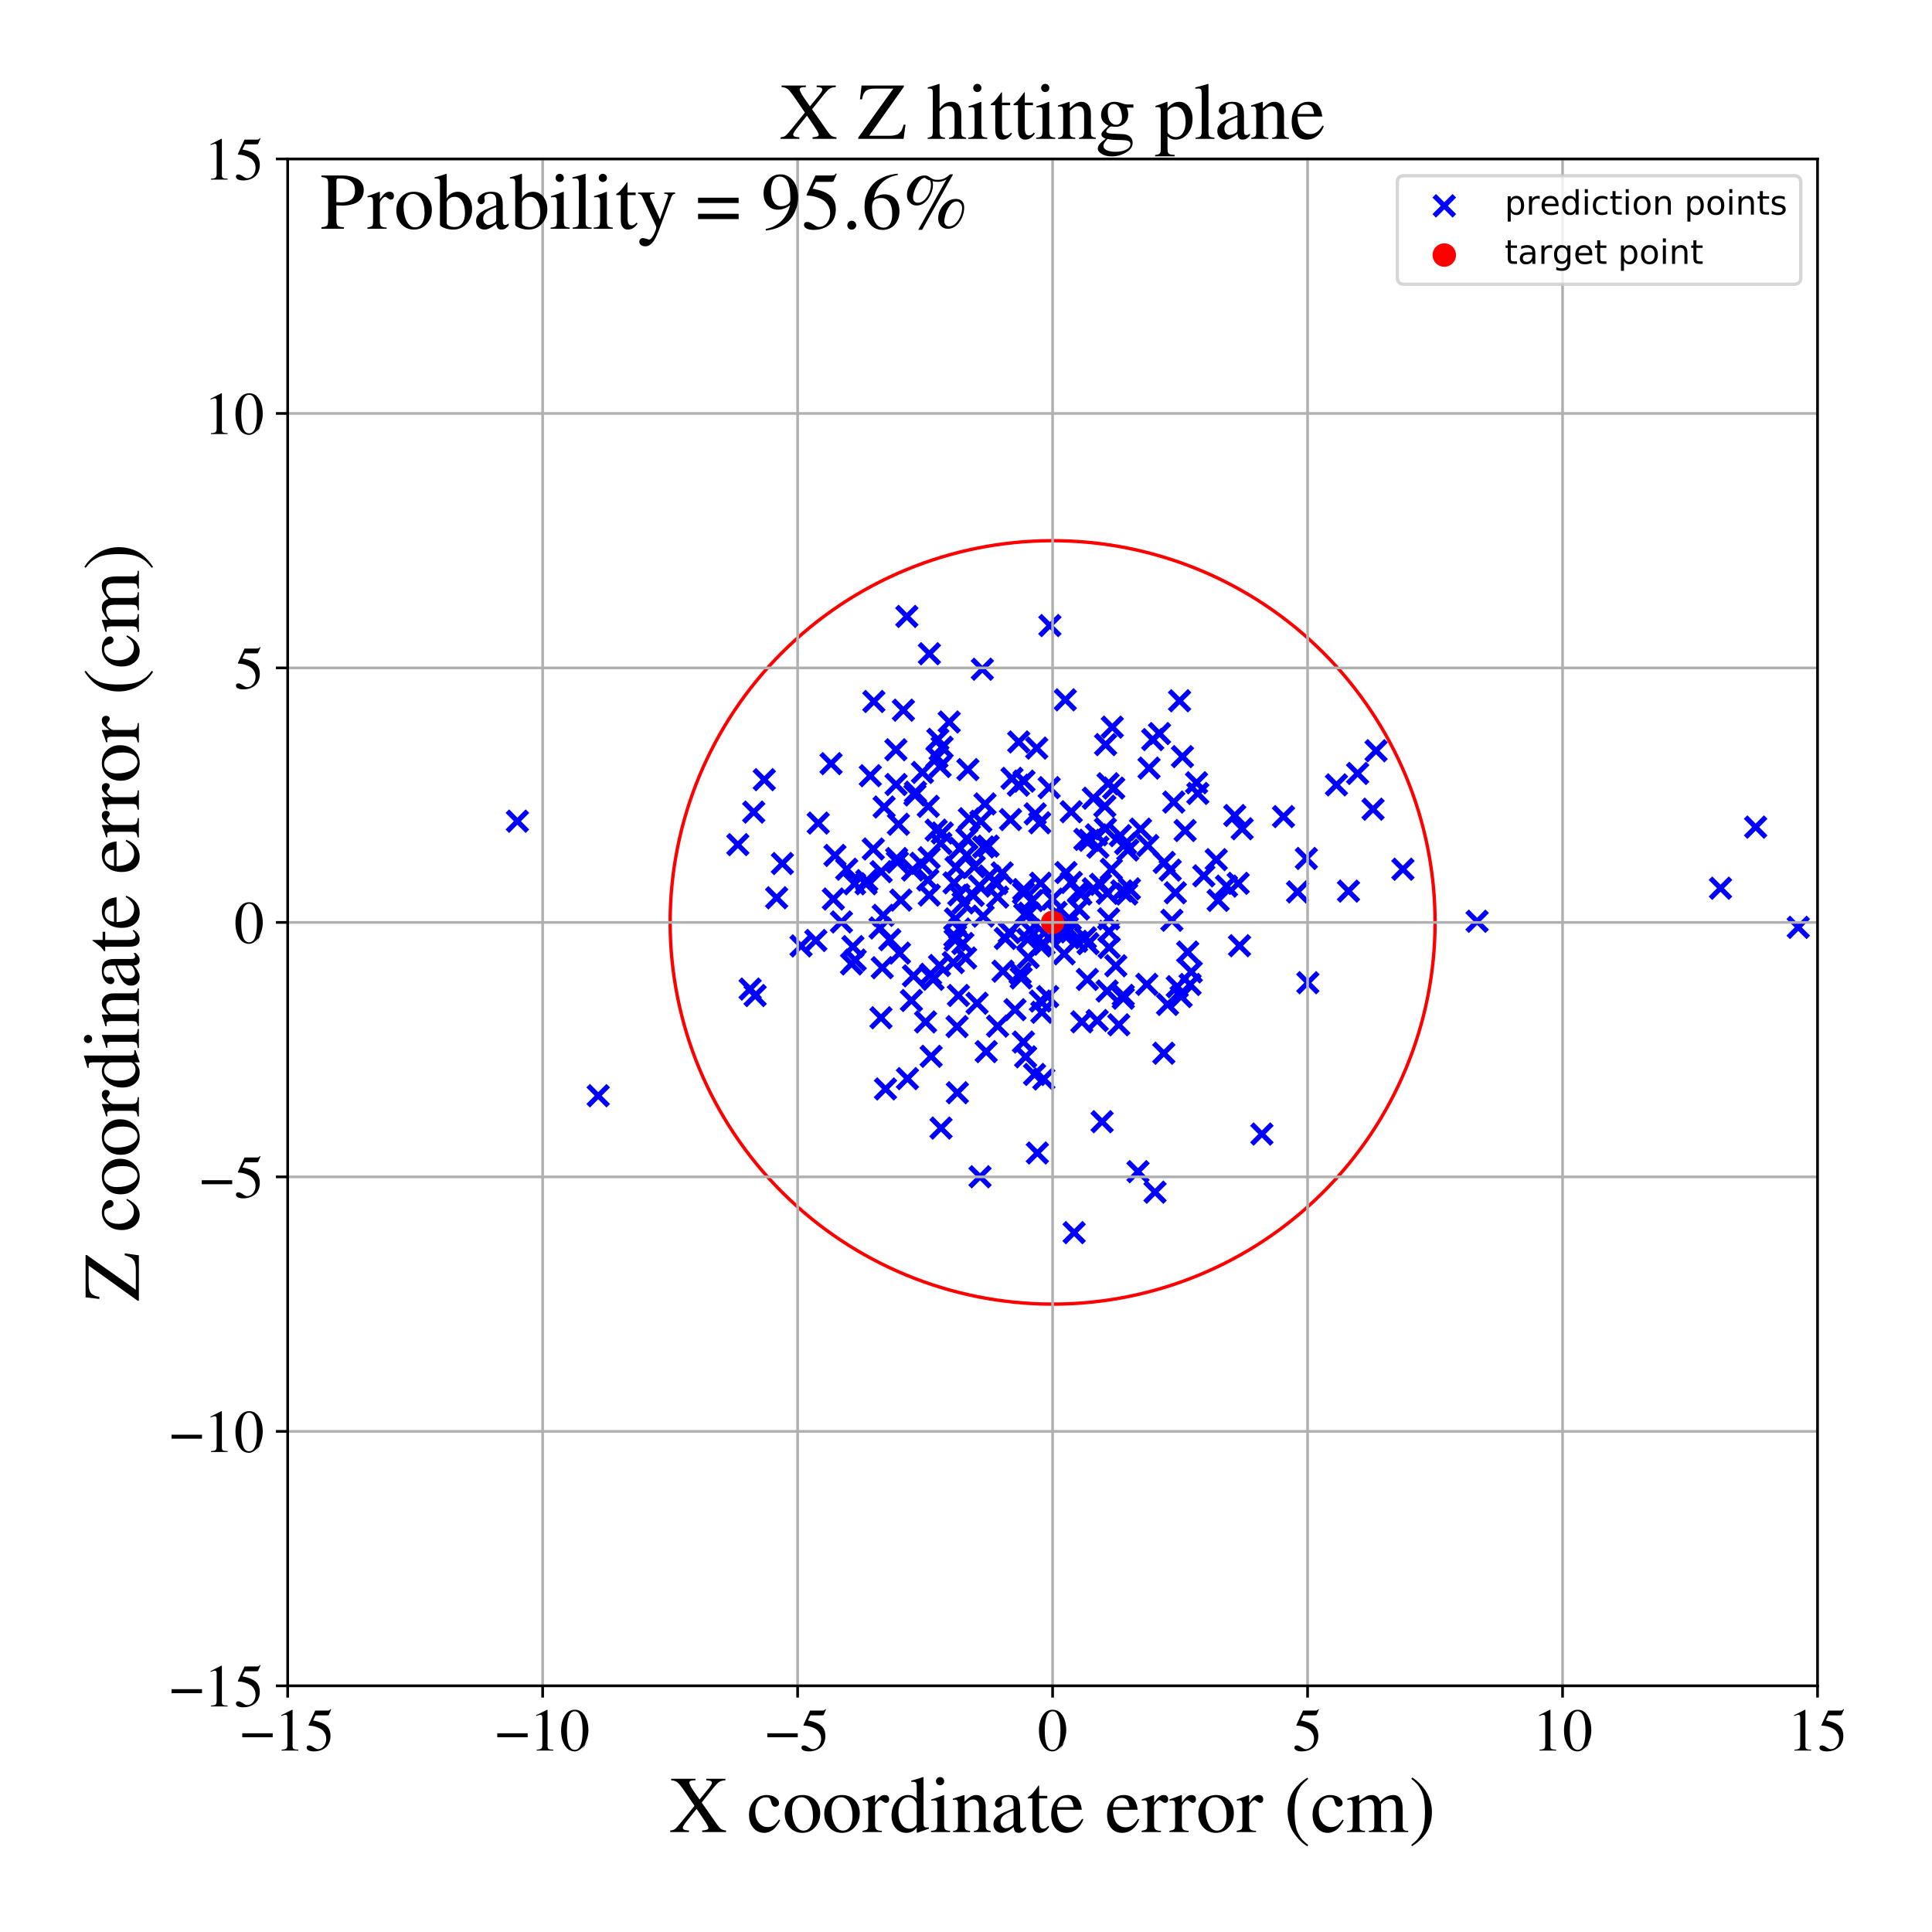 <?xml version="1.0" encoding="utf-8" standalone="no"?>
<!DOCTYPE svg PUBLIC "-//W3C//DTD SVG 1.1//EN"
  "http://www.w3.org/Graphics/SVG/1.1/DTD/svg11.dtd">
<!-- Created with matplotlib (https://matplotlib.org/) -->
<svg height="576pt" version="1.1" viewBox="0 0 576 576" width="576pt" xmlns="http://www.w3.org/2000/svg" xmlns:xlink="http://www.w3.org/1999/xlink">
 <defs>
  <style type="text/css">
*{stroke-linecap:butt;stroke-linejoin:round;}
  </style>
 </defs>
 <g id="figure_1">
  <g id="patch_1">
   <path d="M 0 576 
L 576 576 
L 576 0 
L 0 0 
z
" style="fill:#ffffff;"/>
  </g>
  <g id="axes_1">
   <g id="patch_2">
    <path d="M 85.766 502.609 
L 541.875 502.609 
L 541.875 47.391 
L 85.766 47.391 
z
" style="fill:#ffffff;"/>
   </g>
   <g id="PathCollection_1">
    <defs>
     <path d="M -3 3 
L 3 -3 
M -3 -3 
L 3 3 
" id="mc92f239b1b" style="stroke:#0000ff;stroke-width:1.5;"/>
    </defs>
    <g clip-path="url(#pf581a54681)">
     <use style="fill:#0000ff;stroke:#0000ff;stroke-width:1.5;" x="418.258" xlink:href="#mc92f239b1b" y="259.152"/>
     <use style="fill:#0000ff;stroke:#0000ff;stroke-width:1.5;" x="348.881" xlink:href="#mc92f239b1b" y="259.427"/>
     <use style="fill:#0000ff;stroke:#0000ff;stroke-width:1.5;" x="330.067" xlink:href="#mc92f239b1b" y="295.455"/>
     <use style="fill:#0000ff;stroke:#0000ff;stroke-width:1.5;" x="354.093" xlink:href="#mc92f239b1b" y="283.841"/>
     <use style="fill:#0000ff;stroke:#0000ff;stroke-width:1.5;" x="284.765" xlink:href="#mc92f239b1b" y="280.269"/>
     <use style="fill:#0000ff;stroke:#0000ff;stroke-width:1.5;" x="278.168" xlink:href="#mc92f239b1b" y="291.973"/>
     <use style="fill:#0000ff;stroke:#0000ff;stroke-width:1.5;" x="284.659" xlink:href="#mc92f239b1b" y="279.121"/>
     <use style="fill:#0000ff;stroke:#0000ff;stroke-width:1.5;" x="280.933" xlink:href="#mc92f239b1b" y="248.342"/>
     <use style="fill:#0000ff;stroke:#0000ff;stroke-width:1.5;" x="285.423" xlink:href="#mc92f239b1b" y="325.788"/>
     <use style="fill:#0000ff;stroke:#0000ff;stroke-width:1.5;" x="329.618" xlink:href="#mc92f239b1b" y="221.991"/>
     <use style="fill:#0000ff;stroke:#0000ff;stroke-width:1.5;" x="286.208" xlink:href="#mc92f239b1b" y="252.916"/>
     <use style="fill:#0000ff;stroke:#0000ff;stroke-width:1.5;" x="271.731" xlink:href="#mc92f239b1b" y="298.28"/>
     <use style="fill:#0000ff;stroke:#0000ff;stroke-width:1.5;" x="298.781" xlink:href="#mc92f239b1b" y="260.243"/>
     <use style="fill:#0000ff;stroke:#0000ff;stroke-width:1.5;" x="321.6" xlink:href="#mc92f239b1b" y="265.773"/>
     <use style="fill:#0000ff;stroke:#0000ff;stroke-width:1.5;" x="274.531" xlink:href="#mc92f239b1b" y="257.381"/>
     <use style="fill:#0000ff;stroke:#0000ff;stroke-width:1.5;" x="310.604" xlink:href="#mc92f239b1b" y="301.801"/>
     <use style="fill:#0000ff;stroke:#0000ff;stroke-width:1.5;" x="276.618" xlink:href="#mc92f239b1b" y="262.35"/>
     <use style="fill:#0000ff;stroke:#0000ff;stroke-width:1.5;" x="523.422" xlink:href="#mc92f239b1b" y="246.598"/>
     <use style="fill:#0000ff;stroke:#0000ff;stroke-width:1.5;" x="269.339" xlink:href="#mc92f239b1b" y="211.729"/>
     <use style="fill:#0000ff;stroke:#0000ff;stroke-width:1.5;" x="233.258" xlink:href="#mc92f239b1b" y="257.444"/>
     <use style="fill:#0000ff;stroke:#0000ff;stroke-width:1.5;" x="317.805" xlink:href="#mc92f239b1b" y="260.136"/>
     <use style="fill:#0000ff;stroke:#0000ff;stroke-width:1.5;" x="299.028" xlink:href="#mc92f239b1b" y="289.549"/>
     <use style="fill:#0000ff;stroke:#0000ff;stroke-width:1.5;" x="402.034" xlink:href="#mc92f239b1b" y="265.674"/>
     <use style="fill:#0000ff;stroke:#0000ff;stroke-width:1.5;" x="376.222" xlink:href="#mc92f239b1b" y="338.102"/>
     <use style="fill:#0000ff;stroke:#0000ff;stroke-width:1.5;" x="369.547" xlink:href="#mc92f239b1b" y="281.949"/>
     <use style="fill:#0000ff;stroke:#0000ff;stroke-width:1.5;" x="368.13" xlink:href="#mc92f239b1b" y="243.135"/>
     <use style="fill:#0000ff;stroke:#0000ff;stroke-width:1.5;" x="277.019" xlink:href="#mc92f239b1b" y="255.722"/>
     <use style="fill:#0000ff;stroke:#0000ff;stroke-width:1.5;" x="330.534" xlink:href="#mc92f239b1b" y="273.951"/>
     <use style="fill:#0000ff;stroke:#0000ff;stroke-width:1.5;" x="370.332" xlink:href="#mc92f239b1b" y="247.084"/>
     <use style="fill:#0000ff;stroke:#0000ff;stroke-width:1.5;" x="332.044" xlink:href="#mc92f239b1b" y="234.952"/>
     <use style="fill:#0000ff;stroke:#0000ff;stroke-width:1.5;" x="321.554" xlink:href="#mc92f239b1b" y="271.016"/>
     <use style="fill:#0000ff;stroke:#0000ff;stroke-width:1.5;" x="343.667" xlink:href="#mc92f239b1b" y="220.496"/>
     <use style="fill:#0000ff;stroke:#0000ff;stroke-width:1.5;" x="309.086" xlink:href="#mc92f239b1b" y="223.04"/>
     <use style="fill:#0000ff;stroke:#0000ff;stroke-width:1.5;" x="311.197" xlink:href="#mc92f239b1b" y="321.689"/>
     <use style="fill:#0000ff;stroke:#0000ff;stroke-width:1.5;" x="285.855" xlink:href="#mc92f239b1b" y="266.779"/>
     <use style="fill:#0000ff;stroke:#0000ff;stroke-width:1.5;" x="305.201" xlink:href="#mc92f239b1b" y="265.216"/>
     <use style="fill:#0000ff;stroke:#0000ff;stroke-width:1.5;" x="324.38" xlink:href="#mc92f239b1b" y="281.344"/>
     <use style="fill:#0000ff;stroke:#0000ff;stroke-width:1.5;" x="711.773" xlink:href="#mc92f239b1b" y="335.702"/>
     <use style="fill:#0000ff;stroke:#0000ff;stroke-width:1.5;" x="351.674" xlink:href="#mc92f239b1b" y="208.927"/>
     <use style="fill:#0000ff;stroke:#0000ff;stroke-width:1.5;" x="312.797" xlink:href="#mc92f239b1b" y="234.818"/>
     <use style="fill:#0000ff;stroke:#0000ff;stroke-width:1.5;" x="287.058" xlink:href="#mc92f239b1b" y="281.285"/>
     <use style="fill:#0000ff;stroke:#0000ff;stroke-width:1.5;" x="339.278" xlink:href="#mc92f239b1b" y="349.313"/>
     <use style="fill:#0000ff;stroke:#0000ff;stroke-width:1.5;" x="285.336" xlink:href="#mc92f239b1b" y="306.067"/>
     <use style="fill:#0000ff;stroke:#0000ff;stroke-width:1.5;" x="341.91" xlink:href="#mc92f239b1b" y="293.464"/>
     <use style="fill:#0000ff;stroke:#0000ff;stroke-width:1.5;" x="389.917" xlink:href="#mc92f239b1b" y="292.98"/>
     <use style="fill:#0000ff;stroke:#0000ff;stroke-width:1.5;" x="227.865" xlink:href="#mc92f239b1b" y="232.449"/>
     <use style="fill:#0000ff;stroke:#0000ff;stroke-width:1.5;" x="299.719" xlink:href="#mc92f239b1b" y="279.795"/>
     <use style="fill:#0000ff;stroke:#0000ff;stroke-width:1.5;" x="291.994" xlink:href="#mc92f239b1b" y="264.179"/>
     <use style="fill:#0000ff;stroke:#0000ff;stroke-width:1.5;" x="317.253" xlink:href="#mc92f239b1b" y="284.364"/>
     <use style="fill:#0000ff;stroke:#0000ff;stroke-width:1.5;" x="277.044" xlink:href="#mc92f239b1b" y="266.857"/>
     <use style="fill:#0000ff;stroke:#0000ff;stroke-width:1.5;" x="314.857" xlink:href="#mc92f239b1b" y="272.03"/>
     <use style="fill:#0000ff;stroke:#0000ff;stroke-width:1.5;" x="301.713" xlink:href="#mc92f239b1b" y="232.055"/>
     <use style="fill:#0000ff;stroke:#0000ff;stroke-width:1.5;" x="268.579" xlink:href="#mc92f239b1b" y="268.349"/>
     <use style="fill:#0000ff;stroke:#0000ff;stroke-width:1.5;" x="272.334" xlink:href="#mc92f239b1b" y="290.935"/>
     <use style="fill:#0000ff;stroke:#0000ff;stroke-width:1.5;" x="310.19" xlink:href="#mc92f239b1b" y="298.452"/>
     <use style="fill:#0000ff;stroke:#0000ff;stroke-width:1.5;" x="308.635" xlink:href="#mc92f239b1b" y="242.648"/>
     <use style="fill:#0000ff;stroke:#0000ff;stroke-width:1.5;" x="331.618" xlink:href="#mc92f239b1b" y="216.782"/>
     <use style="fill:#0000ff;stroke:#0000ff;stroke-width:1.5;" x="325.963" xlink:href="#mc92f239b1b" y="237.977"/>
     <use style="fill:#0000ff;stroke:#0000ff;stroke-width:1.5;" x="280.494" xlink:href="#mc92f239b1b" y="251.452"/>
     <use style="fill:#0000ff;stroke:#0000ff;stroke-width:1.5;" x="335.583" xlink:href="#mc92f239b1b" y="251.508"/>
     <use style="fill:#0000ff;stroke:#0000ff;stroke-width:1.5;" x="285.023" xlink:href="#mc92f239b1b" y="258.639"/>
     <use style="fill:#0000ff;stroke:#0000ff;stroke-width:1.5;" x="872.665" xlink:href="#mc92f239b1b" y="319.669"/>
     <use style="fill:#0000ff;stroke:#0000ff;stroke-width:1.5;" x="262.377" xlink:href="#mc92f239b1b" y="276.661"/>
     <use style="fill:#0000ff;stroke:#0000ff;stroke-width:1.5;" x="307.802" xlink:href="#mc92f239b1b" y="268.489"/>
     <use style="fill:#0000ff;stroke:#0000ff;stroke-width:1.5;" x="260.529" xlink:href="#mc92f239b1b" y="209.138"/>
     <use style="fill:#0000ff;stroke:#0000ff;stroke-width:1.5;" x="253.872" xlink:href="#mc92f239b1b" y="287.384"/>
     <use style="fill:#0000ff;stroke:#0000ff;stroke-width:1.5;" x="297.146" xlink:href="#mc92f239b1b" y="263.415"/>
     <use style="fill:#0000ff;stroke:#0000ff;stroke-width:1.5;" x="292.871" xlink:href="#mc92f239b1b" y="199.521"/>
     <use style="fill:#0000ff;stroke:#0000ff;stroke-width:1.5;" x="355.171" xlink:href="#mc92f239b1b" y="289.756"/>
     <use style="fill:#0000ff;stroke:#0000ff;stroke-width:1.5;" x="309.274" xlink:href="#mc92f239b1b" y="343.749"/>
     <use style="fill:#0000ff;stroke:#0000ff;stroke-width:1.5;" x="340.028" xlink:href="#mc92f239b1b" y="247.191"/>
     <use style="fill:#0000ff;stroke:#0000ff;stroke-width:1.5;" x="305.296" xlink:href="#mc92f239b1b" y="232.886"/>
     <use style="fill:#0000ff;stroke:#0000ff;stroke-width:1.5;" x="289.005" xlink:href="#mc92f239b1b" y="244.088"/>
     <use style="fill:#0000ff;stroke:#0000ff;stroke-width:1.5;" x="330.159" xlink:href="#mc92f239b1b" y="266.33"/>
     <use style="fill:#0000ff;stroke:#0000ff;stroke-width:1.5;" x="303.617" xlink:href="#mc92f239b1b" y="234.1"/>
     <use style="fill:#0000ff;stroke:#0000ff;stroke-width:1.5;" x="279.106" xlink:href="#mc92f239b1b" y="247.499"/>
     <use style="fill:#0000ff;stroke:#0000ff;stroke-width:1.5;" x="369.145" xlink:href="#mc92f239b1b" y="263.353"/>
     <use style="fill:#0000ff;stroke:#0000ff;stroke-width:1.5;" x="327.121" xlink:href="#mc92f239b1b" y="304.256"/>
     <use style="fill:#0000ff;stroke:#0000ff;stroke-width:1.5;" x="312.356" xlink:href="#mc92f239b1b" y="297.115"/>
     <use style="fill:#0000ff;stroke:#0000ff;stroke-width:1.5;" x="336.238" xlink:href="#mc92f239b1b" y="253.431"/>
     <use style="fill:#0000ff;stroke:#0000ff;stroke-width:1.5;" x="308.433" xlink:href="#mc92f239b1b" y="320.332"/>
     <use style="fill:#0000ff;stroke:#0000ff;stroke-width:1.5;" x="331.329" xlink:href="#mc92f239b1b" y="259.152"/>
     <use style="fill:#0000ff;stroke:#0000ff;stroke-width:1.5;" x="323.436" xlink:href="#mc92f239b1b" y="250.25"/>
     <use style="fill:#0000ff;stroke:#0000ff;stroke-width:1.5;" x="286.12" xlink:href="#mc92f239b1b" y="276.977"/>
     <use style="fill:#0000ff;stroke:#0000ff;stroke-width:1.5;" x="258.409" xlink:href="#mc92f239b1b" y="262.536"/>
     <use style="fill:#0000ff;stroke:#0000ff;stroke-width:1.5;" x="404.755" xlink:href="#mc92f239b1b" y="230.589"/>
     <use style="fill:#0000ff;stroke:#0000ff;stroke-width:1.5;" x="350.982" xlink:href="#mc92f239b1b" y="294.162"/>
     <use style="fill:#0000ff;stroke:#0000ff;stroke-width:1.5;" x="263.317" xlink:href="#mc92f239b1b" y="272.898"/>
     <use style="fill:#0000ff;stroke:#0000ff;stroke-width:1.5;" x="248.933" xlink:href="#mc92f239b1b" y="255.029"/>
     <use style="fill:#0000ff;stroke:#0000ff;stroke-width:1.5;" x="305.117" xlink:href="#mc92f239b1b" y="310.674"/>
     <use style="fill:#0000ff;stroke:#0000ff;stroke-width:1.5;" x="318.2" xlink:href="#mc92f239b1b" y="276.484"/>
     <use style="fill:#0000ff;stroke:#0000ff;stroke-width:1.5;" x="310.254" xlink:href="#mc92f239b1b" y="263.318"/>
     <use style="fill:#0000ff;stroke:#0000ff;stroke-width:1.5;" x="353.324" xlink:href="#mc92f239b1b" y="247.609"/>
     <use style="fill:#0000ff;stroke:#0000ff;stroke-width:1.5;" x="297.415" xlink:href="#mc92f239b1b" y="305.928"/>
     <use style="fill:#0000ff;stroke:#0000ff;stroke-width:1.5;" x="305.513" xlink:href="#mc92f239b1b" y="272.639"/>
     <use style="fill:#0000ff;stroke:#0000ff;stroke-width:1.5;" x="329.561" xlink:href="#mc92f239b1b" y="247.083"/>
     <use style="fill:#0000ff;stroke:#0000ff;stroke-width:1.5;" x="225.129" xlink:href="#mc92f239b1b" y="296.808"/>
     <use style="fill:#0000ff;stroke:#0000ff;stroke-width:1.5;" x="356.732" xlink:href="#mc92f239b1b" y="233.363"/>
     <use style="fill:#0000ff;stroke:#0000ff;stroke-width:1.5;" x="307.085" xlink:href="#mc92f239b1b" y="277.268"/>
     <use style="fill:#0000ff;stroke:#0000ff;stroke-width:1.5;" x="440.376" xlink:href="#mc92f239b1b" y="274.671"/>
     <use style="fill:#0000ff;stroke:#0000ff;stroke-width:1.5;" x="347.097" xlink:href="#mc92f239b1b" y="257.12"/>
     <use style="fill:#0000ff;stroke:#0000ff;stroke-width:1.5;" x="280.874" xlink:href="#mc92f239b1b" y="222.787"/>
     <use style="fill:#0000ff;stroke:#0000ff;stroke-width:1.5;" x="310.167" xlink:href="#mc92f239b1b" y="281.996"/>
     <use style="fill:#0000ff;stroke:#0000ff;stroke-width:1.5;" x="330.65" xlink:href="#mc92f239b1b" y="277.677"/>
     <use style="fill:#0000ff;stroke:#0000ff;stroke-width:1.5;" x="247.771" xlink:href="#mc92f239b1b" y="227.667"/>
     <use style="fill:#0000ff;stroke:#0000ff;stroke-width:1.5;" x="243.943" xlink:href="#mc92f239b1b" y="245.388"/>
     <use style="fill:#0000ff;stroke:#0000ff;stroke-width:1.5;" x="288.207" xlink:href="#mc92f239b1b" y="254.972"/>
     <use style="fill:#0000ff;stroke:#0000ff;stroke-width:1.5;" x="285.744" xlink:href="#mc92f239b1b" y="296.779"/>
     <use style="fill:#0000ff;stroke:#0000ff;stroke-width:1.5;" x="292.183" xlink:href="#mc92f239b1b" y="350.841"/>
     <use style="fill:#0000ff;stroke:#0000ff;stroke-width:1.5;" x="252.435" xlink:href="#mc92f239b1b" y="259.144"/>
     <use style="fill:#0000ff;stroke:#0000ff;stroke-width:1.5;" x="267.322" xlink:href="#mc92f239b1b" y="255.961"/>
     <use style="fill:#0000ff;stroke:#0000ff;stroke-width:1.5;" x="349.379" xlink:href="#mc92f239b1b" y="274.363"/>
     <use style="fill:#0000ff;stroke:#0000ff;stroke-width:1.5;" x="297.437" xlink:href="#mc92f239b1b" y="267.455"/>
     <use style="fill:#0000ff;stroke:#0000ff;stroke-width:1.5;" x="363.173" xlink:href="#mc92f239b1b" y="268.439"/>
     <use style="fill:#0000ff;stroke:#0000ff;stroke-width:1.5;" x="282.991" xlink:href="#mc92f239b1b" y="215.254"/>
     <use style="fill:#0000ff;stroke:#0000ff;stroke-width:1.5;" x="333.996" xlink:href="#mc92f239b1b" y="249.137"/>
     <use style="fill:#0000ff;stroke:#0000ff;stroke-width:1.5;" x="262.651" xlink:href="#mc92f239b1b" y="303.433"/>
     <use style="fill:#0000ff;stroke:#0000ff;stroke-width:1.5;" x="267.546" xlink:href="#mc92f239b1b" y="257.021"/>
     <use style="fill:#0000ff;stroke:#0000ff;stroke-width:1.5;" x="319.079" xlink:href="#mc92f239b1b" y="274.117"/>
     <use style="fill:#0000ff;stroke:#0000ff;stroke-width:1.5;" x="258.199" xlink:href="#mc92f239b1b" y="263.478"/>
     <use style="fill:#0000ff;stroke:#0000ff;stroke-width:1.5;" x="324.186" xlink:href="#mc92f239b1b" y="292.008"/>
     <use style="fill:#0000ff;stroke:#0000ff;stroke-width:1.5;" x="287.14" xlink:href="#mc92f239b1b" y="269.188"/>
     <use style="fill:#0000ff;stroke:#0000ff;stroke-width:1.5;" x="310.001" xlink:href="#mc92f239b1b" y="245.297"/>
     <use style="fill:#0000ff;stroke:#0000ff;stroke-width:1.5;" x="306.536" xlink:href="#mc92f239b1b" y="285.444"/>
     <use style="fill:#0000ff;stroke:#0000ff;stroke-width:1.5;" x="854.34" xlink:href="#mc92f239b1b" y="311.688"/>
     <use style="fill:#0000ff;stroke:#0000ff;stroke-width:1.5;" x="304.151" xlink:href="#mc92f239b1b" y="290.196"/>
     <use style="fill:#0000ff;stroke:#0000ff;stroke-width:1.5;" x="263.584" xlink:href="#mc92f239b1b" y="240.602"/>
     <use style="fill:#0000ff;stroke:#0000ff;stroke-width:1.5;" x="357.115" xlink:href="#mc92f239b1b" y="236.554"/>
     <use style="fill:#0000ff;stroke:#0000ff;stroke-width:1.5;" x="317.599" xlink:href="#mc92f239b1b" y="208.647"/>
     <use style="fill:#0000ff;stroke:#0000ff;stroke-width:1.5;" x="302.609" xlink:href="#mc92f239b1b" y="301.022"/>
     <use style="fill:#0000ff;stroke:#0000ff;stroke-width:1.5;" x="382.656" xlink:href="#mc92f239b1b" y="243.457"/>
     <use style="fill:#0000ff;stroke:#0000ff;stroke-width:1.5;" x="316.6" xlink:href="#mc92f239b1b" y="278.059"/>
     <use style="fill:#0000ff;stroke:#0000ff;stroke-width:1.5;" x="231.552" xlink:href="#mc92f239b1b" y="267.66"/>
     <use style="fill:#0000ff;stroke:#0000ff;stroke-width:1.5;" x="333.549" xlink:href="#mc92f239b1b" y="305.532"/>
     <use style="fill:#0000ff;stroke:#0000ff;stroke-width:1.5;" x="330.674" xlink:href="#mc92f239b1b" y="282.494"/>
     <use style="fill:#0000ff;stroke:#0000ff;stroke-width:1.5;" x="348.083" xlink:href="#mc92f239b1b" y="299.455"/>
     <use style="fill:#0000ff;stroke:#0000ff;stroke-width:1.5;" x="265.28" xlink:href="#mc92f239b1b" y="280.158"/>
     <use style="fill:#0000ff;stroke:#0000ff;stroke-width:1.5;" x="293.668" xlink:href="#mc92f239b1b" y="239.685"/>
     <use style="fill:#0000ff;stroke:#0000ff;stroke-width:1.5;" x="224.717" xlink:href="#mc92f239b1b" y="242.116"/>
     <use style="fill:#0000ff;stroke:#0000ff;stroke-width:1.5;" x="279.334" xlink:href="#mc92f239b1b" y="225.732"/>
     <use style="fill:#0000ff;stroke:#0000ff;stroke-width:1.5;" x="275.94" xlink:href="#mc92f239b1b" y="304.671"/>
     <use style="fill:#0000ff;stroke:#0000ff;stroke-width:1.5;" x="329.388" xlink:href="#mc92f239b1b" y="240.353"/>
     <use style="fill:#0000ff;stroke:#0000ff;stroke-width:1.5;" x="262.71" xlink:href="#mc92f239b1b" y="259.878"/>
     <use style="fill:#0000ff;stroke:#0000ff;stroke-width:1.5;" x="303.726" xlink:href="#mc92f239b1b" y="221.201"/>
     <use style="fill:#0000ff;stroke:#0000ff;stroke-width:1.5;" x="350.414" xlink:href="#mc92f239b1b" y="266.167"/>
     <use style="fill:#0000ff;stroke:#0000ff;stroke-width:1.5;" x="284.21" xlink:href="#mc92f239b1b" y="286.977"/>
     <use style="fill:#0000ff;stroke:#0000ff;stroke-width:1.5;" x="267.155" xlink:href="#mc92f239b1b" y="233.894"/>
     <use style="fill:#0000ff;stroke:#0000ff;stroke-width:1.5;" x="326.886" xlink:href="#mc92f239b1b" y="248.905"/>
     <use style="fill:#0000ff;stroke:#0000ff;stroke-width:1.5;" x="284.424" xlink:href="#mc92f239b1b" y="263.219"/>
     <use style="fill:#0000ff;stroke:#0000ff;stroke-width:1.5;" x="270.365" xlink:href="#mc92f239b1b" y="183.782"/>
     <use style="fill:#0000ff;stroke:#0000ff;stroke-width:1.5;" x="295.021" xlink:href="#mc92f239b1b" y="261.182"/>
     <use style="fill:#0000ff;stroke:#0000ff;stroke-width:1.5;" x="317.82" xlink:href="#mc92f239b1b" y="278.306"/>
     <use style="fill:#0000ff;stroke:#0000ff;stroke-width:1.5;" x="275.018" xlink:href="#mc92f239b1b" y="230.291"/>
     <use style="fill:#0000ff;stroke:#0000ff;stroke-width:1.5;" x="362.607" xlink:href="#mc92f239b1b" y="256.296"/>
     <use style="fill:#0000ff;stroke:#0000ff;stroke-width:1.5;" x="301.266" xlink:href="#mc92f239b1b" y="244.343"/>
     <use style="fill:#0000ff;stroke:#0000ff;stroke-width:1.5;" x="279.608" xlink:href="#mc92f239b1b" y="220.432"/>
     <use style="fill:#0000ff;stroke:#0000ff;stroke-width:1.5;" x="272.087" xlink:href="#mc92f239b1b" y="259.384"/>
     <use style="fill:#0000ff;stroke:#0000ff;stroke-width:1.5;" x="306.4" xlink:href="#mc92f239b1b" y="280.053"/>
     <use style="fill:#0000ff;stroke:#0000ff;stroke-width:1.5;" x="322.532" xlink:href="#mc92f239b1b" y="304.646"/>
     <use style="fill:#0000ff;stroke:#0000ff;stroke-width:1.5;" x="238.818" xlink:href="#mc92f239b1b" y="282.014"/>
     <use style="fill:#0000ff;stroke:#0000ff;stroke-width:1.5;" x="410.249" xlink:href="#mc92f239b1b" y="223.82"/>
     <use style="fill:#0000ff;stroke:#0000ff;stroke-width:1.5;" x="243.235" xlink:href="#mc92f239b1b" y="280.397"/>
     <use style="fill:#0000ff;stroke:#0000ff;stroke-width:1.5;" x="345.691" xlink:href="#mc92f239b1b" y="218.705"/>
     <use style="fill:#0000ff;stroke:#0000ff;stroke-width:1.5;" x="901.048" xlink:href="#mc92f239b1b" y="327.221"/>
     <use style="fill:#0000ff;stroke:#0000ff;stroke-width:1.5;" x="334.877" xlink:href="#mc92f239b1b" y="296.744"/>
     <use style="fill:#0000ff;stroke:#0000ff;stroke-width:1.5;" x="290.139" xlink:href="#mc92f239b1b" y="266.953"/>
     <use style="fill:#0000ff;stroke:#0000ff;stroke-width:1.5;" x="306.798" xlink:href="#mc92f239b1b" y="272.246"/>
     <use style="fill:#0000ff;stroke:#0000ff;stroke-width:1.5;" x="386.847" xlink:href="#mc92f239b1b" y="265.916"/>
     <use style="fill:#0000ff;stroke:#0000ff;stroke-width:1.5;" x="263.036" xlink:href="#mc92f239b1b" y="288.508"/>
     <use style="fill:#0000ff;stroke:#0000ff;stroke-width:1.5;" x="328.12" xlink:href="#mc92f239b1b" y="263.65"/>
     <use style="fill:#0000ff;stroke:#0000ff;stroke-width:1.5;" x="287.882" xlink:href="#mc92f239b1b" y="285.615"/>
     <use style="fill:#0000ff;stroke:#0000ff;stroke-width:1.5;" x="352.141" xlink:href="#mc92f239b1b" y="297.113"/>
     <use style="fill:#0000ff;stroke:#0000ff;stroke-width:1.5;" x="322.237" xlink:href="#mc92f239b1b" y="266.58"/>
     <use style="fill:#0000ff;stroke:#0000ff;stroke-width:1.5;" x="389.469" xlink:href="#mc92f239b1b" y="255.937"/>
     <use style="fill:#0000ff;stroke:#0000ff;stroke-width:1.5;" x="154.254" xlink:href="#mc92f239b1b" y="244.826"/>
     <use style="fill:#0000ff;stroke:#0000ff;stroke-width:1.5;" x="288.254" xlink:href="#mc92f239b1b" y="250.075"/>
     <use style="fill:#0000ff;stroke:#0000ff;stroke-width:1.5;" x="342.209" xlink:href="#mc92f239b1b" y="252.091"/>
     <use style="fill:#0000ff;stroke:#0000ff;stroke-width:1.5;" x="294.021" xlink:href="#mc92f239b1b" y="313.525"/>
     <use style="fill:#0000ff;stroke:#0000ff;stroke-width:1.5;" x="659.569" xlink:href="#mc92f239b1b" y="253.416"/>
     <use style="fill:#0000ff;stroke:#0000ff;stroke-width:1.5;" x="277.605" xlink:href="#mc92f239b1b" y="314.93"/>
     <use style="fill:#0000ff;stroke:#0000ff;stroke-width:1.5;" x="320.239" xlink:href="#mc92f239b1b" y="367.491"/>
     <use style="fill:#0000ff;stroke:#0000ff;stroke-width:1.5;" x="280.553" xlink:href="#mc92f239b1b" y="336.32"/>
     <use style="fill:#0000ff;stroke:#0000ff;stroke-width:1.5;" x="250.866" xlink:href="#mc92f239b1b" y="274.87"/>
     <use style="fill:#0000ff;stroke:#0000ff;stroke-width:1.5;" x="311.287" xlink:href="#mc92f239b1b" y="278.181"/>
     <use style="fill:#0000ff;stroke:#0000ff;stroke-width:1.5;" x="280.114" xlink:href="#mc92f239b1b" y="287.847"/>
     <use style="fill:#0000ff;stroke:#0000ff;stroke-width:1.5;" x="223.64" xlink:href="#mc92f239b1b" y="294.878"/>
     <use style="fill:#0000ff;stroke:#0000ff;stroke-width:1.5;" x="259.474" xlink:href="#mc92f239b1b" y="231.265"/>
     <use style="fill:#0000ff;stroke:#0000ff;stroke-width:1.5;" x="323.605" xlink:href="#mc92f239b1b" y="279.6"/>
     <use style="fill:#0000ff;stroke:#0000ff;stroke-width:1.5;" x="327.332" xlink:href="#mc92f239b1b" y="252.574"/>
     <use style="fill:#0000ff;stroke:#0000ff;stroke-width:1.5;" x="277.449" xlink:href="#mc92f239b1b" y="290.479"/>
     <use style="fill:#0000ff;stroke:#0000ff;stroke-width:1.5;" x="354.807" xlink:href="#mc92f239b1b" y="293.508"/>
     <use style="fill:#0000ff;stroke:#0000ff;stroke-width:1.5;" x="512.946" xlink:href="#mc92f239b1b" y="264.812"/>
     <use style="fill:#0000ff;stroke:#0000ff;stroke-width:1.5;" x="280.279" xlink:href="#mc92f239b1b" y="228.52"/>
     <use style="fill:#0000ff;stroke:#0000ff;stroke-width:1.5;" x="346.97" xlink:href="#mc92f239b1b" y="314.006"/>
     <use style="fill:#0000ff;stroke:#0000ff;stroke-width:1.5;" x="365.657" xlink:href="#mc92f239b1b" y="264.188"/>
     <use style="fill:#0000ff;stroke:#0000ff;stroke-width:1.5;" x="292.427" xlink:href="#mc92f239b1b" y="244.845"/>
     <use style="fill:#0000ff;stroke:#0000ff;stroke-width:1.5;" x="277.084" xlink:href="#mc92f239b1b" y="194.909"/>
     <use style="fill:#0000ff;stroke:#0000ff;stroke-width:1.5;" x="272.928" xlink:href="#mc92f239b1b" y="236.184"/>
     <use style="fill:#0000ff;stroke:#0000ff;stroke-width:1.5;" x="305.782" xlink:href="#mc92f239b1b" y="315.074"/>
     <use style="fill:#0000ff;stroke:#0000ff;stroke-width:1.5;" x="319.411" xlink:href="#mc92f239b1b" y="263.088"/>
     <use style="fill:#0000ff;stroke:#0000ff;stroke-width:1.5;" x="267.855" xlink:href="#mc92f239b1b" y="245.742"/>
     <use style="fill:#0000ff;stroke:#0000ff;stroke-width:1.5;" x="304.446" xlink:href="#mc92f239b1b" y="291.569"/>
     <use style="fill:#0000ff;stroke:#0000ff;stroke-width:1.5;" x="294.589" xlink:href="#mc92f239b1b" y="252.251"/>
     <use style="fill:#0000ff;stroke:#0000ff;stroke-width:1.5;" x="335.907" xlink:href="#mc92f239b1b" y="266.537"/>
     <use style="fill:#0000ff;stroke:#0000ff;stroke-width:1.5;" x="313.011" xlink:href="#mc92f239b1b" y="186.498"/>
     <use style="fill:#0000ff;stroke:#0000ff;stroke-width:1.5;" x="291.3" xlink:href="#mc92f239b1b" y="299.109"/>
     <use style="fill:#0000ff;stroke:#0000ff;stroke-width:1.5;" x="313.759" xlink:href="#mc92f239b1b" y="268.06"/>
     <use style="fill:#0000ff;stroke:#0000ff;stroke-width:1.5;" x="334.448" xlink:href="#mc92f239b1b" y="265.613"/>
     <use style="fill:#0000ff;stroke:#0000ff;stroke-width:1.5;" x="358.897" xlink:href="#mc92f239b1b" y="261.116"/>
     <use style="fill:#0000ff;stroke:#0000ff;stroke-width:1.5;" x="290.454" xlink:href="#mc92f239b1b" y="258.404"/>
     <use style="fill:#0000ff;stroke:#0000ff;stroke-width:1.5;" x="267.098" xlink:href="#mc92f239b1b" y="223.533"/>
     <use style="fill:#0000ff;stroke:#0000ff;stroke-width:1.5;" x="264.003" xlink:href="#mc92f239b1b" y="324.657"/>
     <use style="fill:#0000ff;stroke:#0000ff;stroke-width:1.5;" x="314.391" xlink:href="#mc92f239b1b" y="277.845"/>
     <use style="fill:#0000ff;stroke:#0000ff;stroke-width:1.5;" x="288.566" xlink:href="#mc92f239b1b" y="229.437"/>
     <use style="fill:#0000ff;stroke:#0000ff;stroke-width:1.5;" x="320.972" xlink:href="#mc92f239b1b" y="280.633"/>
     <use style="fill:#0000ff;stroke:#0000ff;stroke-width:1.5;" x="536.129" xlink:href="#mc92f239b1b" y="276.479"/>
     <use style="fill:#0000ff;stroke:#0000ff;stroke-width:1.5;" x="336.723" xlink:href="#mc92f239b1b" y="264.995"/>
     <use style="fill:#0000ff;stroke:#0000ff;stroke-width:1.5;" x="409.35" xlink:href="#mc92f239b1b" y="241.252"/>
     <use style="fill:#0000ff;stroke:#0000ff;stroke-width:1.5;" x="254.962" xlink:href="#mc92f239b1b" y="286.228"/>
     <use style="fill:#0000ff;stroke:#0000ff;stroke-width:1.5;" x="319.375" xlink:href="#mc92f239b1b" y="242.01"/>
     <use style="fill:#0000ff;stroke:#0000ff;stroke-width:1.5;" x="300.912" xlink:href="#mc92f239b1b" y="278.03"/>
     <use style="fill:#0000ff;stroke:#0000ff;stroke-width:1.5;" x="276.754" xlink:href="#mc92f239b1b" y="240.4"/>
     <use style="fill:#0000ff;stroke:#0000ff;stroke-width:1.5;" x="293.103" xlink:href="#mc92f239b1b" y="273.133"/>
     <use style="fill:#0000ff;stroke:#0000ff;stroke-width:1.5;" x="254.284" xlink:href="#mc92f239b1b" y="282.217"/>
     <use style="fill:#0000ff;stroke:#0000ff;stroke-width:1.5;" x="268.17" xlink:href="#mc92f239b1b" y="284.152"/>
     <use style="fill:#0000ff;stroke:#0000ff;stroke-width:1.5;" x="296.502" xlink:href="#mc92f239b1b" y="262.917"/>
     <use style="fill:#0000ff;stroke:#0000ff;stroke-width:1.5;" x="305.129" xlink:href="#mc92f239b1b" y="266.267"/>
     <use style="fill:#0000ff;stroke:#0000ff;stroke-width:1.5;" x="219.977" xlink:href="#mc92f239b1b" y="251.809"/>
     <use style="fill:#0000ff;stroke:#0000ff;stroke-width:1.5;" x="248.457" xlink:href="#mc92f239b1b" y="268.03"/>
     <use style="fill:#0000ff;stroke:#0000ff;stroke-width:1.5;" x="342.572" xlink:href="#mc92f239b1b" y="228.995"/>
     <use style="fill:#0000ff;stroke:#0000ff;stroke-width:1.5;" x="330.35" xlink:href="#mc92f239b1b" y="233.664"/>
     <use style="fill:#0000ff;stroke:#0000ff;stroke-width:1.5;" x="178.345" xlink:href="#mc92f239b1b" y="326.672"/>
     <use style="fill:#0000ff;stroke:#0000ff;stroke-width:1.5;" x="334.896" xlink:href="#mc92f239b1b" y="297.612"/>
     <use style="fill:#0000ff;stroke:#0000ff;stroke-width:1.5;" x="352.536" xlink:href="#mc92f239b1b" y="225.573"/>
     <use style="fill:#0000ff;stroke:#0000ff;stroke-width:1.5;" x="349.938" xlink:href="#mc92f239b1b" y="239.127"/>
     <use style="fill:#0000ff;stroke:#0000ff;stroke-width:1.5;" x="284.874" xlink:href="#mc92f239b1b" y="273.962"/>
     <use style="fill:#0000ff;stroke:#0000ff;stroke-width:1.5;" x="398.445" xlink:href="#mc92f239b1b" y="234.003"/>
     <use style="fill:#0000ff;stroke:#0000ff;stroke-width:1.5;" x="270.544" xlink:href="#mc92f239b1b" y="321.576"/>
     <use style="fill:#0000ff;stroke:#0000ff;stroke-width:1.5;" x="332.66" xlink:href="#mc92f239b1b" y="287.929"/>
     <use style="fill:#0000ff;stroke:#0000ff;stroke-width:1.5;" x="272.768" xlink:href="#mc92f239b1b" y="237.006"/>
     <use style="fill:#0000ff;stroke:#0000ff;stroke-width:1.5;" x="344.353" xlink:href="#mc92f239b1b" y="355.435"/>
     <use style="fill:#0000ff;stroke:#0000ff;stroke-width:1.5;" x="328.579" xlink:href="#mc92f239b1b" y="334.419"/>
     <use style="fill:#0000ff;stroke:#0000ff;stroke-width:1.5;" x="260.362" xlink:href="#mc92f239b1b" y="253.123"/>
     <use style="fill:#0000ff;stroke:#0000ff;stroke-width:1.5;" x="325.952" xlink:href="#mc92f239b1b" y="264.985"/>
     <use style="fill:#0000ff;stroke:#0000ff;stroke-width:1.5;" x="293.241" xlink:href="#mc92f239b1b" y="252.51"/>
     <use style="fill:#0000ff;stroke:#0000ff;stroke-width:1.5;" x="324.768" xlink:href="#mc92f239b1b" y="250.528"/>
     <use style="fill:#0000ff;stroke:#0000ff;stroke-width:1.5;" x="311.277" xlink:href="#mc92f239b1b" y="281.498"/>
     <use style="fill:#0000ff;stroke:#0000ff;stroke-width:1.5;" x="254.782" xlink:href="#mc92f239b1b" y="263.491"/>
    </g>
   </g>
   <g id="PathCollection_2">
    <defs>
     <path d="M 0 3 
C 0.796 3 1.559 2.684 2.121 2.121 
C 2.684 1.559 3 0.796 3 0 
C 3 -0.796 2.684 -1.559 2.121 -2.121 
C 1.559 -2.684 0.796 -3 0 -3 
C -0.796 -3 -1.559 -2.684 -2.121 -2.121 
C -2.684 -1.559 -3 -0.796 -3 0 
C -3 0.796 -2.684 1.559 -2.121 2.121 
C -1.559 2.684 -0.796 3 0 3 
z
" id="mb247d7c2a8" style="stroke:#ff0000;"/>
    </defs>
    <g clip-path="url(#pf581a54681)">
     <use style="fill:#ff0000;stroke:#ff0000;" x="313.82" xlink:href="#mb247d7c2a8" y="275"/>
    </g>
   </g>
   <g id="patch_3">
    <path clip-path="url(#pf581a54681)" d="M 313.82 388.805 
C 344.061 388.805 373.067 376.814 394.45 355.472 
C 415.833 334.131 427.848 305.181 427.848 275 
C 427.848 244.819 415.833 215.869 394.45 194.528 
C 373.067 173.186 344.061 161.195 313.82 161.195 
C 283.58 161.195 254.574 173.186 233.191 194.528 
C 211.808 215.869 199.793 244.819 199.793 275 
C 199.793 305.181 211.808 334.131 233.191 355.472 
C 254.574 376.814 283.58 388.805 313.82 388.805 
z
" style="fill:none;stroke:#ff0000;stroke-linejoin:miter;"/>
   </g>
   <g id="matplotlib.axis_1">
    <g id="xtick_1">
     <g id="line2d_1">
      <path clip-path="url(#pf581a54681)" d="M 85.766 502.609 
L 85.766 47.391 
" style="fill:none;stroke:#b0b0b0;stroke-linecap:square;stroke-width:0.8;"/>
     </g>
     <g id="line2d_2">
      <defs>
       <path d="M 0 0 
L 0 3.5 
" id="me7937eb229" style="stroke:#000000;stroke-width:0.8;"/>
      </defs>
      <g>
       <use style="stroke:#000000;stroke-width:0.8;" x="85.766" xlink:href="#me7937eb229" y="502.609"/>
      </g>
     </g>
     <g id="text_1">
      <!-- −15 -->
      <defs>
       <path d="M 3 22 
L 3 28.594 
L 53.406 28.594 
L 53.406 22 
z
" id="FreeSerif-8722"/>
       <path d="M 18.297 59.297 
Q 16.5 59.297 11.094 57.094 
L 11.094 58.5 
L 29.094 67.594 
L 29.906 67.406 
L 29.906 7.406 
Q 29.906 3.797 31.703 2.688 
Q 33.5 1.594 39.406 1.5 
L 39.406 0 
L 11.797 0 
L 11.797 1.5 
Q 17.406 1.703 19.344 3.141 
Q 21.297 4.594 21.297 9.297 
L 21.297 54.594 
Q 21.297 59.297 18.297 59.297 
z
" id="FreeSerif-49"/>
       <path d="M 35.703 19.406 
Q 35.703 24.703 33.344 28.797 
Q 31 32.906 27.641 35.156 
Q 24.297 37.406 20.141 38.844 
Q 16 40.297 12.953 40.75 
Q 9.906 41.203 7.594 41.203 
Q 6.406 41.203 6.406 42 
Q 6.406 42.297 6.5 42.5 
L 17.406 66.203 
L 38.297 66.203 
Q 39.906 66.203 40.844 66.703 
Q 41.797 67.203 42.906 68.797 
L 43.797 68.094 
L 40 59.203 
Q 39.594 58.297 37.703 58.297 
L 18.094 58.297 
L 13.906 49.797 
Q 28.5 47.203 35.594 41.344 
Q 42.703 35.5 42.703 24.203 
Q 42.703 18.297 40.844 13.688 
Q 39 9.094 36.141 6.297 
Q 33.297 3.5 29.547 1.703 
Q 25.797 -0.094 22.344 -0.75 
Q 18.906 -1.406 15.406 -1.406 
Q 9.797 -1.406 6.5 0.25 
Q 3.203 1.906 3.203 4.797 
Q 3.203 8.5 7.5 8.5 
Q 10.297 8.5 14.75 5.391 
Q 19.203 2.297 21.797 2.297 
Q 27.703 2.297 31.703 7.25 
Q 35.703 12.203 35.703 19.406 
z
" id="FreeSerif-53"/>
      </defs>
      <g transform="translate(71.689 521.903)scale(0.18 -0.18)">
       <use xlink:href="#FreeSerif-8722"/>
       <use x="56.4" xlink:href="#FreeSerif-49"/>
       <use x="106.4" xlink:href="#FreeSerif-53"/>
      </g>
     </g>
    </g>
    <g id="xtick_2">
     <g id="line2d_3">
      <path clip-path="url(#pf581a54681)" d="M 161.784 502.609 
L 161.784 47.391 
" style="fill:none;stroke:#b0b0b0;stroke-linecap:square;stroke-width:0.8;"/>
     </g>
     <g id="line2d_4">
      <g>
       <use style="stroke:#000000;stroke-width:0.8;" x="161.784" xlink:href="#me7937eb229" y="502.609"/>
      </g>
     </g>
     <g id="text_2">
      <!-- −10 -->
      <defs>
       <path d="M 47.594 17.797 
Q 35.203 -1.406 25 -1.406 
Q 14.797 -1.406 8.594 8.391 
Q 2.406 18.203 2.406 33.594 
Q 2.406 48.094 8.594 57.844 
Q 14.797 67.594 25.406 67.594 
Q 35.203 67.594 41.391 58 
Q 47.594 48.406 47.594 33 
Q 47.594 17.797 35.203 -1.406 
z
M 25.094 65 
Q 12 65 12 32.703 
Q 12 1.203 25 1.203 
Q 38 1.203 38 32.797 
Q 38 48.5 34.703 56.75 
Q 31.406 65 25.094 65 
z
" id="FreeSerif-48"/>
      </defs>
      <g transform="translate(147.707 521.903)scale(0.18 -0.18)">
       <use xlink:href="#FreeSerif-8722"/>
       <use x="56.4" xlink:href="#FreeSerif-49"/>
       <use x="106.4" xlink:href="#FreeSerif-48"/>
      </g>
     </g>
    </g>
    <g id="xtick_3">
     <g id="line2d_5">
      <path clip-path="url(#pf581a54681)" d="M 237.802 502.609 
L 237.802 47.391 
" style="fill:none;stroke:#b0b0b0;stroke-linecap:square;stroke-width:0.8;"/>
     </g>
     <g id="line2d_6">
      <g>
       <use style="stroke:#000000;stroke-width:0.8;" x="237.802" xlink:href="#me7937eb229" y="502.609"/>
      </g>
     </g>
     <g id="text_3">
      <!-- −5 -->
      <g transform="translate(228.226 521.903)scale(0.18 -0.18)">
       <use xlink:href="#FreeSerif-8722"/>
       <use x="56.4" xlink:href="#FreeSerif-53"/>
      </g>
     </g>
    </g>
    <g id="xtick_4">
     <g id="line2d_7">
      <path clip-path="url(#pf581a54681)" d="M 313.82 502.609 
L 313.82 47.391 
" style="fill:none;stroke:#b0b0b0;stroke-linecap:square;stroke-width:0.8;"/>
     </g>
     <g id="line2d_8">
      <g>
       <use style="stroke:#000000;stroke-width:0.8;" x="313.82" xlink:href="#me7937eb229" y="502.609"/>
      </g>
     </g>
     <g id="text_4">
      <!-- 0 -->
      <g transform="translate(309.32 521.903)scale(0.18 -0.18)">
       <use xlink:href="#FreeSerif-48"/>
      </g>
     </g>
    </g>
    <g id="xtick_5">
     <g id="line2d_9">
      <path clip-path="url(#pf581a54681)" d="M 389.839 502.609 
L 389.839 47.391 
" style="fill:none;stroke:#b0b0b0;stroke-linecap:square;stroke-width:0.8;"/>
     </g>
     <g id="line2d_10">
      <g>
       <use style="stroke:#000000;stroke-width:0.8;" x="389.839" xlink:href="#me7937eb229" y="502.609"/>
      </g>
     </g>
     <g id="text_5">
      <!-- 5 -->
      <g transform="translate(385.339 521.903)scale(0.18 -0.18)">
       <use xlink:href="#FreeSerif-53"/>
      </g>
     </g>
    </g>
    <g id="xtick_6">
     <g id="line2d_11">
      <path clip-path="url(#pf581a54681)" d="M 465.857 502.609 
L 465.857 47.391 
" style="fill:none;stroke:#b0b0b0;stroke-linecap:square;stroke-width:0.8;"/>
     </g>
     <g id="line2d_12">
      <g>
       <use style="stroke:#000000;stroke-width:0.8;" x="465.857" xlink:href="#me7937eb229" y="502.609"/>
      </g>
     </g>
     <g id="text_6">
      <!-- 10 -->
      <g transform="translate(456.857 521.903)scale(0.18 -0.18)">
       <use xlink:href="#FreeSerif-49"/>
       <use x="50" xlink:href="#FreeSerif-48"/>
      </g>
     </g>
    </g>
    <g id="xtick_7">
     <g id="line2d_13">
      <path clip-path="url(#pf581a54681)" d="M 541.875 502.609 
L 541.875 47.391 
" style="fill:none;stroke:#b0b0b0;stroke-linecap:square;stroke-width:0.8;"/>
     </g>
     <g id="line2d_14">
      <g>
       <use style="stroke:#000000;stroke-width:0.8;" x="541.875" xlink:href="#me7937eb229" y="502.609"/>
      </g>
     </g>
     <g id="text_7">
      <!-- 15 -->
      <g transform="translate(532.875 521.903)scale(0.18 -0.18)">
       <use xlink:href="#FreeSerif-49"/>
       <use x="50" xlink:href="#FreeSerif-53"/>
      </g>
     </g>
    </g>
    <g id="text_8">
     <!-- X coordinate error (cm) -->
     <defs>
      <path d="M 69.594 66.203 
L 69.594 64.297 
Q 64.703 64 62.047 62.344 
Q 59.406 60.703 54.703 54.906 
L 40.094 36.703 
L 59.297 9.297 
Q 62.297 5 64.297 3.703 
Q 66.297 2.406 70.406 1.906 
L 70.406 0 
L 40.703 0 
L 40.703 1.906 
Q 44.797 2.297 46.594 2.938 
Q 48.406 3.594 48.406 5 
Q 48.406 7.203 43.297 14.797 
L 33.797 28.797 
L 21.906 14 
Q 16.703 7.5 16.703 5.406 
Q 16.703 3.703 18.297 2.953 
Q 19.906 2.203 24.297 1.906 
L 24.297 0 
L 1 0 
L 1 1.906 
Q 4.906 2.203 7 3.797 
Q 9.094 5.406 15.5 13.297 
L 31.203 32.594 
L 20.297 48.594 
Q 13.297 58.906 10.25 61.5 
Q 7.203 64.094 2.203 64.297 
L 2.203 66.203 
L 32.406 66.203 
L 32.406 64.297 
L 29.594 64.203 
Q 24.797 64.094 24.797 61.297 
Q 24.797 58.094 33.297 46.297 
L 37.5 40.406 
L 48.797 54.203 
Q 52.797 59.203 52.797 61.094 
Q 52.797 62.797 51.344 63.438 
Q 49.906 64.094 45.797 64.297 
L 45.797 66.203 
z
" id="FreeSerif-88"/>
      <path id="FreeSerif-32"/>
      <path d="M 2.5 21.297 
Q 2.5 32.406 9.047 39.203 
Q 15.594 46 24.406 46 
Q 30.703 46 35.25 42.953 
Q 39.797 39.906 39.797 35.703 
Q 39.797 34 38.391 32.75 
Q 37 31.5 35 31.5 
Q 31.594 31.5 30.297 36.094 
L 29.703 38.297 
Q 28.906 41.094 27.703 42.094 
Q 26.5 43.094 23.797 43.094 
Q 17.703 43.094 13.953 38.25 
Q 10.203 33.406 10.203 25.703 
Q 10.203 17.094 14.547 11.641 
Q 18.906 6.203 25.703 6.203 
Q 30 6.203 33.094 8.25 
Q 36.203 10.297 39.797 15.594 
L 41.203 14.703 
Q 40.203 12.703 39.453 11.391 
Q 38.703 10.094 36.75 7.5 
Q 34.797 4.906 32.891 3.297 
Q 31 1.703 27.891 0.344 
Q 24.797 -1 21.5 -1 
Q 13.203 -1 7.844 5.25 
Q 2.5 11.5 2.5 21.297 
z
" id="FreeSerif-99"/>
      <path d="M 24.594 46 
Q 34.203 46 40.391 39.594 
Q 46.594 33.203 46.594 23.406 
Q 46.594 13 40.188 6 
Q 33.797 -1 24.391 -1 
Q 15 -1 8.75 5.75 
Q 2.5 12.5 2.5 22.594 
Q 2.5 32.906 8.641 39.453 
Q 14.797 46 24.594 46 
z
M 11.5 27.5 
Q 11.5 16.797 15.391 9.297 
Q 19.297 1.797 25.594 1.797 
Q 31.203 1.797 34.391 6.594 
Q 37.594 11.406 37.594 19.906 
Q 37.594 30.203 33.594 36.703 
Q 29.594 43.203 23.297 43.203 
Q 18 43.203 14.75 38.891 
Q 11.5 34.594 11.5 27.5 
z
" id="FreeSerif-111"/>
      <path d="M 30.094 36.203 
Q 28.594 36.203 26.391 37.953 
Q 24.203 39.703 23.5 39.703 
Q 21.5 39.703 19 36.797 
Q 16.5 33.906 16.5 31.5 
L 16.5 9 
Q 16.5 4.703 18.203 3.203 
Q 19.906 1.703 25 1.5 
L 25 0 
L 1 0 
L 1 1.5 
Q 5.797 2.406 6.938 3.5 
Q 8.094 4.594 8.094 8.406 
L 8.094 33.406 
Q 8.094 36.703 7.344 38.047 
Q 6.594 39.406 4.703 39.406 
Q 3.094 39.406 1.203 39 
L 1.203 40.594 
Q 9.203 43.203 16 46 
L 16.5 45.797 
L 16.5 36.594 
Q 20.203 41.906 22.797 43.953 
Q 25.406 46 28.5 46 
Q 31.094 46 32.547 44.594 
Q 34 43.203 34 40.703 
Q 34 38.594 32.953 37.391 
Q 31.906 36.203 30.094 36.203 
z
" id="FreeSerif-114"/>
      <path d="M 34.203 -1 
L 33.797 -0.703 
L 33.797 5.703 
Q 29 -1 21 -1 
Q 12.703 -1 7.594 4.953 
Q 2.5 10.906 2.5 20.5 
Q 2.5 31.094 8.594 38.547 
Q 14.703 46 23.297 46 
Q 28.703 46 33.797 41.703 
L 33.797 57.297 
Q 33.797 60.406 32.891 61.406 
Q 32 62.406 29.203 62.406 
Q 27.797 62.406 27 62.297 
L 27 63.906 
Q 36.094 66.297 41.703 68.297 
L 42.203 68.094 
L 42.203 11.406 
Q 42.203 7.906 43.047 6.797 
Q 43.906 5.703 46.594 5.703 
Q 47.094 5.703 48.906 5.797 
L 48.906 4.203 
z
M 24.906 4.203 
Q 28.703 4.203 31.25 6.344 
Q 33.797 8.5 33.797 10.203 
L 33.797 33.203 
Q 33.797 37.203 30.688 40.203 
Q 27.594 43.203 23.594 43.203 
Q 17.906 43.203 14.5 38.094 
Q 11.094 33 11.094 24.5 
Q 11.094 15.297 14.891 9.75 
Q 18.703 4.203 24.906 4.203 
z
" id="FreeSerif-100"/>
      <path d="M 6.203 39.297 
Q 4 39.297 2 39 
L 2 40.5 
Q 9 42.5 17.5 46 
L 17.906 45.703 
L 17.906 10.203 
Q 17.906 4.797 19.156 3.344 
Q 20.406 1.906 25.297 1.5 
L 25.297 0 
L 1.594 0 
L 1.594 1.5 
Q 6.797 1.797 8.141 3.297 
Q 9.5 4.797 9.5 10.203 
L 9.5 33.406 
Q 9.5 36.703 8.75 38 
Q 8 39.297 6.203 39.297 
z
M 12.797 68.297 
Q 15 68.297 16.5 66.797 
Q 18 65.297 18 63.203 
Q 18 61 16.5 59.547 
Q 15 58.094 12.797 58.094 
Q 10.703 58.094 9.25 59.594 
Q 7.797 61.094 7.797 63.188 
Q 7.797 65.297 9.297 66.797 
Q 10.797 68.297 12.797 68.297 
z
" id="FreeSerif-105"/>
      <path d="M 1 39.797 
L 1 41.5 
Q 8.406 43.703 14.797 46 
L 15.5 45.797 
L 15.5 37.906 
Q 20.594 42.703 23.547 44.344 
Q 26.5 46 30 46 
Q 35.5 46 38.641 42.047 
Q 41.797 38.094 41.797 31 
L 41.797 8.094 
Q 41.797 4.406 43 3.156 
Q 44.203 1.906 47.906 1.5 
L 47.906 0 
L 27.094 0 
L 27.094 1.5 
Q 30.906 1.797 32.156 3.5 
Q 33.406 5.203 33.406 9.906 
L 33.406 30.797 
Q 33.406 40.5 26.094 40.5 
Q 23.594 40.5 21.5 39.344 
Q 19.406 38.203 15.797 34.797 
L 15.797 6.703 
Q 15.797 4 17.188 2.891 
Q 18.594 1.797 22.406 1.5 
L 22.406 0 
L 1.203 0 
L 1.203 1.5 
Q 5 1.797 6.203 3.25 
Q 7.406 4.703 7.406 9 
L 7.406 33.797 
Q 7.406 37.5 6.594 38.844 
Q 5.797 40.203 3.703 40.203 
Q 1.797 40.203 1 39.797 
z
" id="FreeSerif-110"/>
      <path d="M 2.5 9.703 
Q 2.5 11.5 2.891 13.047 
Q 3.297 14.594 4.297 15.938 
Q 5.297 17.297 6.188 18.391 
Q 7.094 19.5 8.891 20.641 
Q 10.703 21.797 11.891 22.547 
Q 13.094 23.297 15.547 24.344 
Q 18 25.406 19.297 25.953 
Q 20.594 26.5 23.391 27.594 
Q 26.203 28.703 27.5 29.203 
L 27.5 35.297 
Q 27.5 43.594 19.906 43.594 
Q 16.906 43.594 14.797 42.141 
Q 12.703 40.703 12.703 38.703 
Q 12.703 37.906 12.953 36.5 
Q 13.203 35.094 13.203 34.703 
Q 13.203 33 11.844 31.75 
Q 10.5 30.5 8.703 30.5 
Q 7 30.5 5.703 31.797 
Q 4.406 33.094 4.406 34.797 
Q 4.406 39.5 9.25 42.75 
Q 14.094 46 21.203 46 
Q 29.406 46 32.5 42.047 
Q 35.594 38.094 35.594 30 
L 35.594 10.5 
Q 35.594 7.203 36.25 5.953 
Q 36.906 4.703 38.594 4.703 
Q 40.703 4.703 43 6.594 
L 43 4 
Q 40.406 1.094 38.453 0.047 
Q 36.5 -1 34 -1 
Q 30.906 -1 29.453 0.703 
Q 28 2.406 27.594 6.297 
Q 19 -1 13 -1 
Q 8.406 -1 5.453 2 
Q 2.5 5 2.5 9.703 
z
M 27.5 12.297 
L 27.5 26.797 
Q 18.5 23.5 14.891 20.391 
Q 11.297 17.297 11.297 12.906 
Q 11.297 8.797 13.297 6.797 
Q 15.297 4.797 17.594 4.797 
Q 21 4.797 24.906 7.094 
Q 26.5 8 27 9 
Q 27.5 10 27.5 12.297 
z
" id="FreeSerif-97"/>
      <path d="M 25.906 45 
L 25.906 41.797 
L 15.797 41.797 
L 15.797 13.203 
Q 15.797 8.5 17 6.344 
Q 18.203 4.203 21 4.203 
Q 24.094 4.203 27 7.703 
L 28.297 6.594 
Q 23.5 -1 16.297 -1 
Q 7.406 -1 7.406 11.703 
L 7.406 41.797 
L 2.094 41.797 
Q 1.703 42.094 1.703 42.5 
Q 1.703 43 2 43.297 
Q 2.297 43.594 3.141 44.141 
Q 4 44.703 5.203 45.641 
Q 6.406 46.594 8.5 49.094 
Q 10.594 51.594 13.094 55.094 
Q 14.703 57.406 15.094 57.906 
Q 15.797 57.906 15.797 56.594 
L 15.797 45 
z
" id="FreeSerif-116"/>
      <path d="M 9.703 27.703 
Q 9.906 21.406 11.406 16.844 
Q 12.906 12.297 15.297 10.047 
Q 17.703 7.797 20.141 6.844 
Q 22.594 5.906 25.297 5.906 
Q 30.094 5.906 33.641 8.297 
Q 37.203 10.703 40.797 16.406 
L 42.406 15.703 
Q 39.297 7.594 33.797 3.297 
Q 28.297 -1 21.203 -1 
Q 12.594 -1 7.547 5.047 
Q 2.5 11.094 2.5 21.406 
Q 2.5 32.5 8.344 39.25 
Q 14.203 46 23.406 46 
Q 31 46 35.203 41.453 
Q 39.406 36.906 40.5 27.703 
z
M 9.906 30.906 
L 30.297 30.906 
Q 29.297 37.406 27.188 39.906 
Q 25.094 42.406 20.5 42.406 
Q 11.5 42.406 9.906 30.906 
z
" id="FreeSerif-101"/>
      <path d="M 29.203 -17.703 
Q 26.594 -16.094 23.797 -13.844 
Q 21 -11.594 17.453 -7.594 
Q 13.906 -3.594 11.203 0.953 
Q 8.5 5.5 6.641 11.891 
Q 4.797 18.297 4.797 25.203 
Q 4.797 32.406 6.641 38.844 
Q 8.5 45.297 11 49.547 
Q 13.5 53.797 17.344 57.75 
Q 21.203 61.703 23.703 63.594 
Q 26.203 65.5 29.5 67.594 
L 30.406 66 
Q 26 62.406 23.297 59.5 
Q 20.594 56.594 18.094 51.938 
Q 15.594 47.297 14.5 40.844 
Q 13.406 34.406 13.406 25.5 
Q 13.406 16.203 14.5 9.5 
Q 15.594 2.797 18.094 -1.953 
Q 20.594 -6.703 23.297 -9.703 
Q 26 -12.703 30.406 -16.094 
z
" id="FreeSerif-40"/>
      <path d="M 1.297 39.797 
L 1.297 41.5 
Q 8.5 43.5 15.297 46 
L 16 45.797 
L 16 38.297 
Q 22.203 43 25.203 44.5 
Q 28.203 46 31.5 46 
Q 39.406 46 42.094 37.594 
Q 49.906 46 58.406 46 
Q 70 46 70 28.203 
L 70 7.594 
Q 70 2 74.297 1.703 
L 76.906 1.5 
L 76.906 0 
L 55 0 
L 55 1.5 
Q 59.406 2 60.5 3.203 
Q 61.594 4.406 61.594 8.703 
L 61.594 29.797 
Q 61.594 36 60 38.391 
Q 58.406 40.797 54.094 40.797 
Q 47.5 40.797 43.203 34.703 
L 43.203 9.5 
Q 43.203 4.797 44.641 3.188 
Q 46.094 1.594 50.406 1.5 
L 50.406 0 
L 28 0 
L 28 1.5 
Q 32.297 1.797 33.547 3.094 
Q 34.797 4.406 34.797 8.594 
L 34.797 30.297 
Q 34.797 40.797 28.203 40.797 
Q 25.406 40.797 21.953 39.391 
Q 18.5 38 16.406 34.906 
L 16.406 6.703 
Q 16.406 3.797 17.797 2.75 
Q 19.203 1.703 23.203 1.5 
L 23.203 0 
L 1 0 
L 1 1.5 
Q 5.203 1.594 6.594 3 
Q 8 4.406 8 8.5 
L 8 33.797 
Q 8 37.406 7.25 38.797 
Q 6.5 40.203 4.5 40.203 
Q 3 40.203 1.297 39.797 
z
" id="FreeSerif-109"/>
      <path d="M 4.047 67.703 
Q 6.656 66.094 9.453 63.844 
Q 12.25 61.594 15.797 57.594 
Q 19.344 53.594 22.047 49.047 
Q 24.75 44.5 26.594 38.094 
Q 28.453 31.703 28.453 24.797 
Q 28.453 17.594 26.594 11.141 
Q 24.75 4.703 22.25 0.453 
Q 19.75 -3.797 15.891 -7.75 
Q 12.047 -11.703 9.547 -13.594 
Q 7.047 -15.5 3.75 -17.594 
L 2.844 -16 
Q 7.25 -12.406 9.953 -9.5 
Q 12.656 -6.594 15.156 -1.938 
Q 17.656 2.703 18.75 9.141 
Q 19.844 15.594 19.844 24.5 
Q 19.844 33.797 18.75 40.5 
Q 17.656 47.203 15.156 51.953 
Q 12.656 56.703 9.953 59.703 
Q 7.25 62.703 2.844 66.094 
z
" id="FreeSerif-41"/>
     </defs>
     <g transform="translate(199.571 546.201)scale(0.24 -0.24)">
      <use xlink:href="#FreeSerif-88"/>
      <use x="71.4" xlink:href="#FreeSerif-32"/>
      <use x="96.4" xlink:href="#FreeSerif-99"/>
      <use x="140.784" xlink:href="#FreeSerif-111"/>
      <use x="189.884" xlink:href="#FreeSerif-111"/>
      <use x="238.969" xlink:href="#FreeSerif-114"/>
      <use x="273.453" xlink:href="#FreeSerif-100"/>
      <use x="323.353" xlink:href="#FreeSerif-105"/>
      <use x="351.137" xlink:href="#FreeSerif-110"/>
      <use x="400.037" xlink:href="#FreeSerif-97"/>
      <use x="443.522" xlink:href="#FreeSerif-116"/>
      <use x="471.822" xlink:href="#FreeSerif-101"/>
      <use x="516.222" xlink:href="#FreeSerif-32"/>
      <use x="541.222" xlink:href="#FreeSerif-101"/>
      <use x="585.606" xlink:href="#FreeSerif-114"/>
      <use x="620.106" xlink:href="#FreeSerif-114"/>
      <use x="654.59" xlink:href="#FreeSerif-111"/>
      <use x="703.675" xlink:href="#FreeSerif-114"/>
      <use x="738.175" xlink:href="#FreeSerif-32"/>
      <use x="763.175" xlink:href="#FreeSerif-40"/>
      <use x="796.475" xlink:href="#FreeSerif-99"/>
      <use x="840.859" xlink:href="#FreeSerif-109"/>
      <use x="918.759" xlink:href="#FreeSerif-41"/>
     </g>
    </g>
   </g>
   <g id="matplotlib.axis_2">
    <g id="ytick_1">
     <g id="line2d_15">
      <path clip-path="url(#pf581a54681)" d="M 85.766 502.609 
L 541.875 502.609 
" style="fill:none;stroke:#b0b0b0;stroke-linecap:square;stroke-width:0.8;"/>
     </g>
     <g id="line2d_16">
      <defs>
       <path d="M 0 0 
L -3.5 0 
" id="m69a4962488" style="stroke:#000000;stroke-width:0.8;"/>
      </defs>
      <g>
       <use style="stroke:#000000;stroke-width:0.8;" x="85.766" xlink:href="#m69a4962488" y="502.609"/>
      </g>
     </g>
     <g id="text_9">
      <!-- −15 -->
      <g transform="translate(50.612 508.756)scale(0.18 -0.18)">
       <use xlink:href="#FreeSerif-8722"/>
       <use x="56.4" xlink:href="#FreeSerif-49"/>
       <use x="106.4" xlink:href="#FreeSerif-53"/>
      </g>
     </g>
    </g>
    <g id="ytick_2">
     <g id="line2d_17">
      <path clip-path="url(#pf581a54681)" d="M 85.766 426.74 
L 541.875 426.74 
" style="fill:none;stroke:#b0b0b0;stroke-linecap:square;stroke-width:0.8;"/>
     </g>
     <g id="line2d_18">
      <g>
       <use style="stroke:#000000;stroke-width:0.8;" x="85.766" xlink:href="#m69a4962488" y="426.74"/>
      </g>
     </g>
     <g id="text_10">
      <!-- −10 -->
      <g transform="translate(50.612 432.886)scale(0.18 -0.18)">
       <use xlink:href="#FreeSerif-8722"/>
       <use x="56.4" xlink:href="#FreeSerif-49"/>
       <use x="106.4" xlink:href="#FreeSerif-48"/>
      </g>
     </g>
    </g>
    <g id="ytick_3">
     <g id="line2d_19">
      <path clip-path="url(#pf581a54681)" d="M 85.766 350.87 
L 541.875 350.87 
" style="fill:none;stroke:#b0b0b0;stroke-linecap:square;stroke-width:0.8;"/>
     </g>
     <g id="line2d_20">
      <g>
       <use style="stroke:#000000;stroke-width:0.8;" x="85.766" xlink:href="#m69a4962488" y="350.87"/>
      </g>
     </g>
     <g id="text_11">
      <!-- −5 -->
      <g transform="translate(59.612 357.017)scale(0.18 -0.18)">
       <use xlink:href="#FreeSerif-8722"/>
       <use x="56.4" xlink:href="#FreeSerif-53"/>
      </g>
     </g>
    </g>
    <g id="ytick_4">
     <g id="line2d_21">
      <path clip-path="url(#pf581a54681)" d="M 85.766 275 
L 541.875 275 
" style="fill:none;stroke:#b0b0b0;stroke-linecap:square;stroke-width:0.8;"/>
     </g>
     <g id="line2d_22">
      <g>
       <use style="stroke:#000000;stroke-width:0.8;" x="85.766" xlink:href="#m69a4962488" y="275"/>
      </g>
     </g>
     <g id="text_12">
      <!-- 0 -->
      <g transform="translate(69.766 281.147)scale(0.18 -0.18)">
       <use xlink:href="#FreeSerif-48"/>
      </g>
     </g>
    </g>
    <g id="ytick_5">
     <g id="line2d_23">
      <path clip-path="url(#pf581a54681)" d="M 85.766 199.13 
L 541.875 199.13 
" style="fill:none;stroke:#b0b0b0;stroke-linecap:square;stroke-width:0.8;"/>
     </g>
     <g id="line2d_24">
      <g>
       <use style="stroke:#000000;stroke-width:0.8;" x="85.766" xlink:href="#m69a4962488" y="199.13"/>
      </g>
     </g>
     <g id="text_13">
      <!-- 5 -->
      <g transform="translate(69.766 205.277)scale(0.18 -0.18)">
       <use xlink:href="#FreeSerif-53"/>
      </g>
     </g>
    </g>
    <g id="ytick_6">
     <g id="line2d_25">
      <path clip-path="url(#pf581a54681)" d="M 85.766 123.26 
L 541.875 123.26 
" style="fill:none;stroke:#b0b0b0;stroke-linecap:square;stroke-width:0.8;"/>
     </g>
     <g id="line2d_26">
      <g>
       <use style="stroke:#000000;stroke-width:0.8;" x="85.766" xlink:href="#m69a4962488" y="123.26"/>
      </g>
     </g>
     <g id="text_14">
      <!-- 10 -->
      <g transform="translate(60.766 129.407)scale(0.18 -0.18)">
       <use xlink:href="#FreeSerif-49"/>
       <use x="50" xlink:href="#FreeSerif-48"/>
      </g>
     </g>
    </g>
    <g id="ytick_7">
     <g id="line2d_27">
      <path clip-path="url(#pf581a54681)" d="M 85.766 47.391 
L 541.875 47.391 
" style="fill:none;stroke:#b0b0b0;stroke-linecap:square;stroke-width:0.8;"/>
     </g>
     <g id="line2d_28">
      <g>
       <use style="stroke:#000000;stroke-width:0.8;" x="85.766" xlink:href="#m69a4962488" y="47.391"/>
      </g>
     </g>
     <g id="text_15">
      <!-- 15 -->
      <g transform="translate(60.766 53.537)scale(0.18 -0.18)">
       <use xlink:href="#FreeSerif-49"/>
       <use x="50" xlink:href="#FreeSerif-53"/>
      </g>
     </g>
    </g>
    <g id="text_16">
     <!-- Z coordinate error (cm) -->
     <defs>
      <path d="M 40.297 3.797 
Q 43.094 3.797 45.391 4.297 
Q 47.703 4.797 49.25 5.297 
Q 50.797 5.797 52.141 7.188 
Q 53.5 8.594 54.141 9.297 
Q 54.797 10 55.594 12.047 
Q 56.406 14.094 56.594 14.688 
Q 56.797 15.297 57.5 17.594 
L 59.797 17.594 
L 57.406 0 
L 1 0 
L 1 1.5 
L 44.703 62.406 
L 22.594 62.406 
Q 17.5 62.406 14.203 61.406 
Q 10.906 60.406 9.25 58.203 
Q 7.594 56 7 54.203 
Q 6.406 52.406 5.797 49.094 
L 3.203 49.094 
L 5.203 66.203 
L 57.797 66.203 
L 57.797 64.703 
L 14.594 3.797 
z
" id="FreeSerif-90"/>
     </defs>
     <g transform="translate(41.404 388.036)rotate(-90)scale(0.24 -0.24)">
      <use xlink:href="#FreeSerif-90"/>
      <use x="61.3" xlink:href="#FreeSerif-32"/>
      <use x="86.3" xlink:href="#FreeSerif-99"/>
      <use x="130.684" xlink:href="#FreeSerif-111"/>
      <use x="179.784" xlink:href="#FreeSerif-111"/>
      <use x="228.869" xlink:href="#FreeSerif-114"/>
      <use x="263.353" xlink:href="#FreeSerif-100"/>
      <use x="313.253" xlink:href="#FreeSerif-105"/>
      <use x="341.037" xlink:href="#FreeSerif-110"/>
      <use x="389.937" xlink:href="#FreeSerif-97"/>
      <use x="433.422" xlink:href="#FreeSerif-116"/>
      <use x="461.722" xlink:href="#FreeSerif-101"/>
      <use x="506.122" xlink:href="#FreeSerif-32"/>
      <use x="531.122" xlink:href="#FreeSerif-101"/>
      <use x="575.506" xlink:href="#FreeSerif-114"/>
      <use x="610.006" xlink:href="#FreeSerif-114"/>
      <use x="644.49" xlink:href="#FreeSerif-111"/>
      <use x="693.575" xlink:href="#FreeSerif-114"/>
      <use x="728.075" xlink:href="#FreeSerif-32"/>
      <use x="753.075" xlink:href="#FreeSerif-40"/>
      <use x="786.375" xlink:href="#FreeSerif-99"/>
      <use x="830.759" xlink:href="#FreeSerif-109"/>
      <use x="908.659" xlink:href="#FreeSerif-41"/>
     </g>
    </g>
   </g>
   <g id="patch_4">
    <path d="M 85.766 502.609 
L 85.766 47.391 
" style="fill:none;stroke:#000000;stroke-linecap:square;stroke-linejoin:miter;stroke-width:0.8;"/>
   </g>
   <g id="patch_5">
    <path d="M 541.875 502.609 
L 541.875 47.391 
" style="fill:none;stroke:#000000;stroke-linecap:square;stroke-linejoin:miter;stroke-width:0.8;"/>
   </g>
   <g id="patch_6">
    <path d="M 85.766 502.609 
L 541.875 502.609 
" style="fill:none;stroke:#000000;stroke-linecap:square;stroke-linejoin:miter;stroke-width:0.8;"/>
   </g>
   <g id="patch_7">
    <path d="M 85.766 47.391 
L 541.875 47.391 
" style="fill:none;stroke:#000000;stroke-linecap:square;stroke-linejoin:miter;stroke-width:0.8;"/>
   </g>
   <g id="text_17">
    <!-- Probability = 95.6% -->
    <defs>
     <path d="M 54.094 48.094 
Q 54.094 45.5 53.5 43.094 
Q 52.906 40.703 51.156 38 
Q 49.406 35.297 46.5 33.344 
Q 43.594 31.406 38.594 30.094 
Q 33.594 28.797 27 28.797 
Q 24 28.797 20.094 29.094 
L 20.094 10.906 
Q 20.094 5.406 21.844 3.75 
Q 23.594 2.094 29.5 1.906 
L 29.5 0 
L 1.5 0 
L 1.5 1.906 
Q 7.203 2.406 8.547 4.047 
Q 9.906 5.703 9.906 12 
L 9.906 55.297 
Q 9.906 60.703 8.5 62.203 
Q 7.094 63.703 1.5 64.297 
L 1.5 66.203 
L 27.906 66.203 
Q 32.406 66.203 36.594 65.344 
Q 40.797 64.5 44.938 62.594 
Q 49.094 60.703 51.594 57 
Q 54.094 53.297 54.094 48.094 
z
M 20.094 59.094 
L 20.094 33.094 
Q 23.594 32.797 25.797 32.797 
Q 43.203 32.797 43.203 47.5 
Q 43.203 55.203 38.391 58.844 
Q 33.594 62.5 23.5 62.5 
Q 21.5 62.5 20.797 61.797 
Q 20.094 61.094 20.094 59.094 
z
" id="FreeSerif-80"/>
     <path d="M 16 68.094 
L 16 37.5 
Q 17.5 41.203 21.391 43.594 
Q 25.297 46 29.906 46 
Q 37.406 46 42.453 39.75 
Q 47.5 33.5 47.5 24.297 
Q 47.5 13.594 40.75 6.297 
Q 34 -1 24.094 -1 
Q 18.094 -1 12.844 1.047 
Q 7.594 3.094 7.594 5.406 
L 7.594 57.297 
Q 7.594 60.406 6.641 61.406 
Q 5.703 62.406 2.703 62.406 
Q 1.594 62.406 1 62.297 
L 1 63.906 
Q 8.703 65.797 15.5 68.297 
z
M 16 32.203 
L 16 7 
Q 16 5.094 18.891 3.641 
Q 21.797 2.203 25.703 2.203 
Q 31.906 2.203 35.297 6.797 
Q 38.703 11.406 38.703 19.703 
Q 38.703 28.797 35.25 34.25 
Q 31.797 39.703 25.906 39.703 
Q 22 39.703 19 37.391 
Q 16 35.094 16 32.203 
z
" id="FreeSerif-98"/>
     <path d="M 1 62.297 
L 1 63.906 
Q 10.906 66.297 16.906 68.297 
L 17.297 68.094 
L 17.297 8.406 
Q 17.297 4.297 18.641 3.047 
Q 20 1.797 24.797 1.5 
L 24.797 0 
L 1.203 0 
L 1.203 1.5 
Q 5.906 1.906 7.406 3.297 
Q 8.906 4.703 8.906 8.703 
L 8.906 56.406 
Q 8.906 59.906 8 61.203 
Q 7.094 62.5 4.703 62.5 
Q 2.703 62.5 1 62.297 
z
" id="FreeSerif-108"/>
     <path d="M 14.203 -13.406 
Q 17 -13.406 20.094 -7.203 
Q 23.203 -1 23.203 1.906 
Q 23.203 3.203 18.797 12 
L 5.594 40.406 
Q 4.406 43 0.5 43.594 
L 0.5 45 
L 21.094 45 
L 21.094 43.5 
Q 17.906 43.406 16.594 42.797 
Q 15.297 42.203 15.297 40.797 
Q 15.297 39.297 16.297 37 
L 27.797 11.703 
L 37.5 39.297 
Q 37.906 40.203 37.906 41 
Q 37.906 43.5 33.094 43.5 
L 33.094 45 
L 46.594 45 
L 46.594 43.5 
Q 44.797 43.297 43.75 42.344 
Q 42.703 41.406 41.797 39 
L 26.406 -1.797 
Q 22.406 -12.594 18.453 -17.188 
Q 14.5 -21.797 9.5 -21.797 
Q 6.297 -21.797 4.188 -20.141 
Q 2.094 -18.5 2.094 -16 
Q 2.094 -14.203 3.391 -12.891 
Q 4.703 -11.594 6.406 -11.594 
Q 8.594 -11.594 11.094 -12.5 
Q 13.594 -13.406 14.203 -13.406 
z
" id="FreeSerif-121"/>
     <path d="M 53.406 38.594 
L 53.406 32 
L 3 32 
L 3 38.594 
z
M 53.406 18.594 
L 53.406 12 
L 3 12 
L 3 18.594 
z
" id="FreeSerif-61"/>
     <path d="M 5.906 -2.203 
L 5.594 -0.203 
Q 17 1.797 24.953 9.5 
Q 32.906 17.203 36 29.406 
Q 28.594 23.703 21 23.703 
Q 12.906 23.703 7.953 29.297 
Q 3 34.906 3 44 
Q 3 54.094 8.953 60.844 
Q 14.906 67.594 23.797 67.594 
Q 33.5 67.594 39.703 59.688 
Q 45.906 51.797 45.906 39.406 
Q 45.906 35.406 45.203 31.203 
Q 44.5 27 41.953 21.25 
Q 39.406 15.5 35.297 10.953 
Q 31.203 6.406 23.594 2.703 
Q 16 -1 5.906 -2.203 
z
M 24.594 28 
Q 26.5 28 28.891 28.547 
Q 31.297 29.094 33.75 30.938 
Q 36.203 32.797 36.203 35.5 
L 36.203 39.406 
Q 36.203 64.797 23 64.797 
Q 19.906 64.797 17.703 63.141 
Q 15.5 61.5 14.344 58.797 
Q 13.203 56.094 12.703 53.297 
Q 12.203 50.5 12.203 47.406 
Q 12.203 38.5 15.547 33.25 
Q 18.906 28 24.594 28 
z
" id="FreeSerif-57"/>
     <path d="M 12.5 10 
Q 14.797 10 16.438 8.297 
Q 18.094 6.594 18.094 4.297 
Q 18.094 2.094 16.391 0.5 
Q 14.703 -1.094 12.406 -1.094 
Q 10.203 -1.094 8.594 0.5 
Q 7 2.094 7 4.297 
Q 7 6.594 8.641 8.297 
Q 10.297 10 12.5 10 
z
" id="FreeSerif-46"/>
     <path d="M 25.797 -1.406 
Q 15.703 -1.406 9.547 6.641 
Q 3.406 14.703 3.406 27.906 
Q 3.406 32 4.203 36.344 
Q 5 40.703 7.703 46.25 
Q 10.406 51.797 14.703 56.188 
Q 19 60.594 26.75 64.047 
Q 34.5 67.5 44.594 68.406 
L 44.797 66.797 
Q 33 64.906 25.094 57.25 
Q 17.203 49.594 15.203 38.297 
Q 19.906 41.094 22.297 41.938 
Q 24.703 42.797 28 42.797 
Q 36.594 42.797 41.688 37.141 
Q 46.797 31.5 46.797 21.906 
Q 46.797 11.594 40.938 5.094 
Q 35.094 -1.406 25.797 -1.406 
z
M 24.203 38.203 
Q 17.406 38.203 15.047 35.203 
Q 12.703 32.203 12.703 26.297 
Q 12.703 14.703 16.5 8.047 
Q 20.297 1.406 26.906 1.406 
Q 32.203 1.406 35 5.844 
Q 37.797 10.297 37.797 18.5 
Q 37.797 27.906 34.25 33.047 
Q 30.703 38.203 24.203 38.203 
z
" id="FreeSerif-54"/>
     <path d="M 66.906 37.094 
Q 71.797 37.094 74.5 34.297 
Q 77.203 31.5 77.203 26.406 
Q 77.203 20.594 74.891 14.891 
Q 72.594 9.203 68.594 5.094 
Q 63.5 0 56.906 0 
Q 51.5 0 48.203 3.547 
Q 44.906 7.094 44.906 12.906 
Q 44.906 22.297 51.656 29.688 
Q 58.406 37.094 66.906 37.094 
z
M 58.594 3 
Q 62.906 3 66.703 6.797 
Q 70.5 10.594 72.547 15.844 
Q 74.594 21.094 74.594 25.906 
Q 74.594 29.203 72.547 31.547 
Q 70.5 33.906 67.594 33.906 
Q 63 33.906 59.297 28.703 
Q 55.594 23.5 54.047 18.047 
Q 52.5 12.594 52.5 9.406 
Q 52.5 6.594 54.203 4.797 
Q 55.906 3 58.594 3 
z
M 28.203 66.203 
Q 31.297 66.203 33.188 64.844 
Q 35.094 63.5 37.438 62.141 
Q 39.797 60.797 43.906 60.797 
Q 48.594 60.797 52.047 62.297 
Q 55.5 63.797 59.5 67.594 
L 63.406 67.594 
L 24.906 -1.297 
L 20.094 -1.297 
L 55.203 61.297 
Q 50 58.297 44.203 58.297 
Q 40.297 58.297 37.703 59.297 
Q 38.406 56.797 38.406 54.906 
Q 38.406 45.594 32.453 37.25 
Q 26.5 28.906 17.906 28.906 
Q 13 28.906 9.547 32.656 
Q 6.094 36.406 6.094 41.594 
Q 6.094 51.094 12.844 58.641 
Q 19.594 66.203 28.203 66.203 
z
M 28.203 63.203 
Q 23.406 63.203 18.547 54.453 
Q 13.703 45.703 13.703 38.406 
Q 13.703 35.703 15.344 34 
Q 17 32.297 19.594 32.297 
Q 25.703 32.297 30.797 39.438 
Q 35.906 46.594 35.906 55.094 
Q 35.906 57 35 60 
Q 33 60.5 31.641 61.141 
Q 30.297 61.797 29.844 62.188 
Q 29.406 62.594 29 62.891 
Q 28.594 63.203 28.203 63.203 
z
" id="FreeSerif-37"/>
    </defs>
    <g transform="translate(95.466 68.205)scale(0.24 -0.24)">
     <use xlink:href="#FreeSerif-80"/>
     <use x="57.584" xlink:href="#FreeSerif-114"/>
     <use x="92.069" xlink:href="#FreeSerif-111"/>
     <use x="141.153" xlink:href="#FreeSerif-98"/>
     <use x="191.153" xlink:href="#FreeSerif-97"/>
     <use x="234.637" xlink:href="#FreeSerif-98"/>
     <use x="284.622" xlink:href="#FreeSerif-105"/>
     <use x="312.406" xlink:href="#FreeSerif-108"/>
     <use x="338.206" xlink:href="#FreeSerif-105"/>
     <use x="365.975" xlink:href="#FreeSerif-116"/>
     <use x="394.275" xlink:href="#FreeSerif-121"/>
     <use x="441.375" xlink:href="#FreeSerif-32"/>
     <use x="466.375" xlink:href="#FreeSerif-61"/>
     <use x="522.775" xlink:href="#FreeSerif-32"/>
     <use x="547.775" xlink:href="#FreeSerif-57"/>
     <use x="597.775" xlink:href="#FreeSerif-53"/>
     <use x="647.775" xlink:href="#FreeSerif-46"/>
     <use x="672.775" xlink:href="#FreeSerif-54"/>
     <use x="722.775" xlink:href="#FreeSerif-37"/>
    </g>
   </g>
   <g id="text_18">
    <!-- X Z hitting plane -->
    <defs>
     <path d="M 15.797 34.297 
L 15.797 10.203 
Q 15.797 5 17 3.5 
Q 18.203 2 22.594 1.5 
L 22.594 0 
L 1 0 
L 1 1.5 
Q 5.297 2.094 6.344 3.5 
Q 7.406 4.906 7.406 10.203 
L 7.406 57.297 
Q 7.406 60.5 6.547 61.5 
Q 5.703 62.5 2.797 62.5 
Q 2.094 62.5 1.094 62.297 
L 1.094 63.906 
Q 8.203 65.797 15.297 68.297 
L 15.797 68 
L 15.797 37.594 
Q 19.203 42.094 22.641 44.047 
Q 26.094 46 30.5 46 
Q 42.797 46 42.797 30.094 
L 42.797 10.203 
Q 42.797 5 43.75 3.641 
Q 44.703 2.297 48.797 1.5 
L 48.797 0 
L 27.594 0 
L 27.594 1.5 
Q 31.906 1.906 33.156 3.5 
Q 34.406 5.094 34.406 10.203 
L 34.406 30 
Q 34.406 40.594 26.906 40.594 
Q 24 40.594 21.453 39.141 
Q 18.906 37.703 15.797 34.297 
z
" id="FreeSerif-104"/>
     <path d="M 6 5.406 
Q 6 7.297 7.344 8.891 
Q 8.703 10.5 14.906 16.297 
Q 9.906 18.797 7.75 21.891 
Q 5.594 25 5.594 29.703 
Q 5.594 36.5 10.438 41.25 
Q 15.297 46 22.297 46 
Q 26.203 46 30.641 44.344 
Q 35.094 42.703 38 42.703 
L 45.703 42.703 
L 45.703 38.797 
L 37.406 38.797 
Q 39.297 34.5 39.297 30.406 
Q 39.297 23.5 34.641 19.203 
Q 30 14.906 23.703 14.906 
Q 22.5 14.906 18 15.406 
Q 16 14.797 14 12.688 
Q 12 10.594 12 9.094 
Q 12 6.703 19.797 6.406 
L 32.703 5.797 
Q 38.203 5.594 41.5 2.688 
Q 44.797 -0.203 44.797 -4.906 
Q 44.797 -12.094 36.547 -16.938 
Q 28.297 -21.797 18.797 -21.797 
Q 11.703 -21.797 6.594 -18.938 
Q 1.5 -16.094 1.5 -12.094 
Q 1.5 -9.297 3.75 -6.547 
Q 6 -3.797 11.297 0.094 
Q 8.203 1.594 7.094 2.688 
Q 6 3.797 6 5.406 
z
M 13.406 -0.203 
Q 10.297 -3.906 9.391 -5.5 
Q 8.5 -7.094 8.5 -8.797 
Q 8.5 -12.094 12.5 -14.094 
Q 16.5 -16.094 23.094 -16.094 
Q 31.594 -16.094 36.797 -13.391 
Q 42 -10.703 42 -6.406 
Q 42 -3.703 39.203 -2.594 
Q 36.406 -1.5 29.594 -1.5 
Q 19.5 -1.5 13.406 -0.203 
z
M 31.594 26.5 
Q 31.594 28.203 31.188 30.594 
Q 30.797 33 29.797 36.047 
Q 28.797 39.094 26.594 41.141 
Q 24.406 43.203 21.297 43.203 
Q 17.797 43.203 15.844 40.703 
Q 13.906 38.203 13.906 33.797 
Q 13.906 25.203 17.094 21.297 
Q 20.297 17.406 24.094 17.406 
Q 27.594 17.406 29.594 19.844 
Q 31.594 22.297 31.594 26.5 
z
" id="FreeSerif-103"/>
     <path d="M 1.406 39.297 
L 1.406 40.906 
Q 7.703 42.797 15.797 46 
L 16.406 45.797 
L 16.406 38.094 
Q 22.797 46 30.797 46 
Q 38.094 46 42.797 40 
Q 47.5 34 47.5 24.703 
Q 47.5 13.797 41.453 6.391 
Q 35.406 -1 26.5 -1 
Q 23.297 -1 21.141 -0.094 
Q 19 0.797 16.406 3.297 
L 16.406 -12.406 
Q 16.406 -17.094 18 -18.438 
Q 19.594 -19.797 25.203 -19.906 
L 25.203 -21.703 
L 1 -21.703 
L 1 -20 
Q 5.406 -19.594 6.703 -18.297 
Q 8 -17 8 -13.094 
L 8 33.703 
Q 8 37.203 7.203 38.297 
Q 6.406 39.406 3.906 39.406 
Q 2.297 39.406 1.406 39.297 
z
M 16.406 33.406 
L 16.406 8.797 
Q 16.406 6.594 19.844 4.391 
Q 23.297 2.203 26.797 2.203 
Q 32.203 2.203 35.547 7.344 
Q 38.906 12.5 38.906 20.797 
Q 38.906 29.5 35.547 34.75 
Q 32.203 40 26.594 40 
Q 23.094 40 19.75 37.797 
Q 16.406 35.594 16.406 33.406 
z
" id="FreeSerif-112"/>
    </defs>
    <g transform="translate(232.481 41.391)scale(0.24 -0.24)">
     <use xlink:href="#FreeSerif-88"/>
     <use x="71.4" xlink:href="#FreeSerif-32"/>
     <use x="96.4" xlink:href="#FreeSerif-90"/>
     <use x="157.7" xlink:href="#FreeSerif-32"/>
     <use x="182.7" xlink:href="#FreeSerif-104"/>
     <use x="232.5" xlink:href="#FreeSerif-105"/>
     <use x="260.269" xlink:href="#FreeSerif-116"/>
     <use x="288.569" xlink:href="#FreeSerif-116"/>
     <use x="316.869" xlink:href="#FreeSerif-105"/>
     <use x="344.653" xlink:href="#FreeSerif-110"/>
     <use x="393.553" xlink:href="#FreeSerif-103"/>
     <use x="440.253" xlink:href="#FreeSerif-32"/>
     <use x="465.253" xlink:href="#FreeSerif-112"/>
     <use x="515.237" xlink:href="#FreeSerif-108"/>
     <use x="541.037" xlink:href="#FreeSerif-97"/>
     <use x="584.537" xlink:href="#FreeSerif-110"/>
     <use x="633.422" xlink:href="#FreeSerif-101"/>
    </g>
   </g>
   <g id="legend_1">
    <g id="patch_8">
     <path d="M 418.595 84.747 
L 534.875 84.747 
Q 536.875 84.747 536.875 82.747 
L 536.875 54.391 
Q 536.875 52.391 534.875 52.391 
L 418.595 52.391 
Q 416.595 52.391 416.595 54.391 
L 416.595 82.747 
Q 416.595 84.747 418.595 84.747 
z
" style="fill:#ffffff;opacity:0.8;stroke:#cccccc;stroke-linejoin:miter;"/>
    </g>
    <g id="PathCollection_3">
     <g>
      <use style="fill:#0000ff;stroke:#0000ff;stroke-width:1.5;" x="430.595" xlink:href="#mc92f239b1b" y="61.364"/>
     </g>
    </g>
    <g id="text_19">
     <!-- prediction points -->
     <defs>
      <path d="M 18.109 8.203 
L 18.109 -20.797 
L 9.078 -20.797 
L 9.078 54.688 
L 18.109 54.688 
L 18.109 46.391 
Q 20.953 51.266 25.266 53.625 
Q 29.594 56 35.594 56 
Q 45.562 56 51.781 48.094 
Q 58.016 40.188 58.016 27.297 
Q 58.016 14.406 51.781 6.484 
Q 45.562 -1.422 35.594 -1.422 
Q 29.594 -1.422 25.266 0.953 
Q 20.953 3.328 18.109 8.203 
z
M 48.688 27.297 
Q 48.688 37.203 44.609 42.844 
Q 40.531 48.484 33.406 48.484 
Q 26.266 48.484 22.188 42.844 
Q 18.109 37.203 18.109 27.297 
Q 18.109 17.391 22.188 11.75 
Q 26.266 6.109 33.406 6.109 
Q 40.531 6.109 44.609 11.75 
Q 48.688 17.391 48.688 27.297 
z
" id="DejaVuSans-112"/>
      <path d="M 41.109 46.297 
Q 39.594 47.172 37.812 47.578 
Q 36.031 48 33.891 48 
Q 26.266 48 22.188 43.047 
Q 18.109 38.094 18.109 28.812 
L 18.109 0 
L 9.078 0 
L 9.078 54.688 
L 18.109 54.688 
L 18.109 46.188 
Q 20.953 51.172 25.484 53.578 
Q 30.031 56 36.531 56 
Q 37.453 56 38.578 55.875 
Q 39.703 55.766 41.062 55.516 
z
" id="DejaVuSans-114"/>
      <path d="M 56.203 29.594 
L 56.203 25.203 
L 14.891 25.203 
Q 15.484 15.922 20.484 11.062 
Q 25.484 6.203 34.422 6.203 
Q 39.594 6.203 44.453 7.469 
Q 49.312 8.734 54.109 11.281 
L 54.109 2.781 
Q 49.266 0.734 44.188 -0.344 
Q 39.109 -1.422 33.891 -1.422 
Q 20.797 -1.422 13.156 6.188 
Q 5.516 13.812 5.516 26.812 
Q 5.516 40.234 12.766 48.109 
Q 20.016 56 32.328 56 
Q 43.359 56 49.781 48.891 
Q 56.203 41.797 56.203 29.594 
z
M 47.219 32.234 
Q 47.125 39.594 43.094 43.984 
Q 39.062 48.391 32.422 48.391 
Q 24.906 48.391 20.391 44.141 
Q 15.875 39.891 15.188 32.172 
z
" id="DejaVuSans-101"/>
      <path d="M 45.406 46.391 
L 45.406 75.984 
L 54.391 75.984 
L 54.391 0 
L 45.406 0 
L 45.406 8.203 
Q 42.578 3.328 38.25 0.953 
Q 33.938 -1.422 27.875 -1.422 
Q 17.969 -1.422 11.734 6.484 
Q 5.516 14.406 5.516 27.297 
Q 5.516 40.188 11.734 48.094 
Q 17.969 56 27.875 56 
Q 33.938 56 38.25 53.625 
Q 42.578 51.266 45.406 46.391 
z
M 14.797 27.297 
Q 14.797 17.391 18.875 11.75 
Q 22.953 6.109 30.078 6.109 
Q 37.203 6.109 41.297 11.75 
Q 45.406 17.391 45.406 27.297 
Q 45.406 37.203 41.297 42.844 
Q 37.203 48.484 30.078 48.484 
Q 22.953 48.484 18.875 42.844 
Q 14.797 37.203 14.797 27.297 
z
" id="DejaVuSans-100"/>
      <path d="M 9.422 54.688 
L 18.406 54.688 
L 18.406 0 
L 9.422 0 
z
M 9.422 75.984 
L 18.406 75.984 
L 18.406 64.594 
L 9.422 64.594 
z
" id="DejaVuSans-105"/>
      <path d="M 48.781 52.594 
L 48.781 44.188 
Q 44.969 46.297 41.141 47.344 
Q 37.312 48.391 33.406 48.391 
Q 24.656 48.391 19.812 42.844 
Q 14.984 37.312 14.984 27.297 
Q 14.984 17.281 19.812 11.734 
Q 24.656 6.203 33.406 6.203 
Q 37.312 6.203 41.141 7.25 
Q 44.969 8.297 48.781 10.406 
L 48.781 2.094 
Q 45.016 0.344 40.984 -0.531 
Q 36.969 -1.422 32.422 -1.422 
Q 20.062 -1.422 12.781 6.344 
Q 5.516 14.109 5.516 27.297 
Q 5.516 40.672 12.859 48.328 
Q 20.219 56 33.016 56 
Q 37.156 56 41.109 55.141 
Q 45.062 54.297 48.781 52.594 
z
" id="DejaVuSans-99"/>
      <path d="M 18.312 70.219 
L 18.312 54.688 
L 36.812 54.688 
L 36.812 47.703 
L 18.312 47.703 
L 18.312 18.016 
Q 18.312 11.328 20.141 9.422 
Q 21.969 7.516 27.594 7.516 
L 36.812 7.516 
L 36.812 0 
L 27.594 0 
Q 17.188 0 13.234 3.875 
Q 9.281 7.766 9.281 18.016 
L 9.281 47.703 
L 2.688 47.703 
L 2.688 54.688 
L 9.281 54.688 
L 9.281 70.219 
z
" id="DejaVuSans-116"/>
      <path d="M 30.609 48.391 
Q 23.391 48.391 19.188 42.75 
Q 14.984 37.109 14.984 27.297 
Q 14.984 17.484 19.156 11.844 
Q 23.344 6.203 30.609 6.203 
Q 37.797 6.203 41.984 11.859 
Q 46.188 17.531 46.188 27.297 
Q 46.188 37.016 41.984 42.703 
Q 37.797 48.391 30.609 48.391 
z
M 30.609 56 
Q 42.328 56 49.016 48.375 
Q 55.719 40.766 55.719 27.297 
Q 55.719 13.875 49.016 6.219 
Q 42.328 -1.422 30.609 -1.422 
Q 18.844 -1.422 12.172 6.219 
Q 5.516 13.875 5.516 27.297 
Q 5.516 40.766 12.172 48.375 
Q 18.844 56 30.609 56 
z
" id="DejaVuSans-111"/>
      <path d="M 54.891 33.016 
L 54.891 0 
L 45.906 0 
L 45.906 32.719 
Q 45.906 40.484 42.875 44.328 
Q 39.844 48.188 33.797 48.188 
Q 26.516 48.188 22.312 43.547 
Q 18.109 38.922 18.109 30.906 
L 18.109 0 
L 9.078 0 
L 9.078 54.688 
L 18.109 54.688 
L 18.109 46.188 
Q 21.344 51.125 25.703 53.562 
Q 30.078 56 35.797 56 
Q 45.219 56 50.047 50.172 
Q 54.891 44.344 54.891 33.016 
z
" id="DejaVuSans-110"/>
      <path id="DejaVuSans-32"/>
      <path d="M 44.281 53.078 
L 44.281 44.578 
Q 40.484 46.531 36.375 47.5 
Q 32.281 48.484 27.875 48.484 
Q 21.188 48.484 17.844 46.438 
Q 14.5 44.391 14.5 40.281 
Q 14.5 37.156 16.891 35.375 
Q 19.281 33.594 26.516 31.984 
L 29.594 31.297 
Q 39.156 29.25 43.188 25.516 
Q 47.219 21.781 47.219 15.094 
Q 47.219 7.469 41.188 3.016 
Q 35.156 -1.422 24.609 -1.422 
Q 20.219 -1.422 15.453 -0.562 
Q 10.688 0.297 5.422 2 
L 5.422 11.281 
Q 10.406 8.688 15.234 7.391 
Q 20.062 6.109 24.812 6.109 
Q 31.156 6.109 34.562 8.281 
Q 37.984 10.453 37.984 14.406 
Q 37.984 18.062 35.516 20.016 
Q 33.062 21.969 24.703 23.781 
L 21.578 24.516 
Q 13.234 26.266 9.516 29.906 
Q 5.812 33.547 5.812 39.891 
Q 5.812 47.609 11.281 51.797 
Q 16.75 56 26.812 56 
Q 31.781 56 36.172 55.266 
Q 40.578 54.547 44.281 53.078 
z
" id="DejaVuSans-115"/>
     </defs>
     <g transform="translate(448.595 63.989)scale(0.1 -0.1)">
      <use xlink:href="#DejaVuSans-112"/>
      <use x="63.477" xlink:href="#DejaVuSans-114"/>
      <use x="104.559" xlink:href="#DejaVuSans-101"/>
      <use x="166.082" xlink:href="#DejaVuSans-100"/>
      <use x="229.559" xlink:href="#DejaVuSans-105"/>
      <use x="257.342" xlink:href="#DejaVuSans-99"/>
      <use x="312.322" xlink:href="#DejaVuSans-116"/>
      <use x="351.531" xlink:href="#DejaVuSans-105"/>
      <use x="379.314" xlink:href="#DejaVuSans-111"/>
      <use x="440.496" xlink:href="#DejaVuSans-110"/>
      <use x="503.875" xlink:href="#DejaVuSans-32"/>
      <use x="535.662" xlink:href="#DejaVuSans-112"/>
      <use x="599.139" xlink:href="#DejaVuSans-111"/>
      <use x="660.32" xlink:href="#DejaVuSans-105"/>
      <use x="688.104" xlink:href="#DejaVuSans-110"/>
      <use x="751.482" xlink:href="#DejaVuSans-116"/>
      <use x="790.691" xlink:href="#DejaVuSans-115"/>
     </g>
    </g>
    <g id="PathCollection_4">
     <g>
      <use style="fill:#ff0000;stroke:#ff0000;" x="430.595" xlink:href="#mb247d7c2a8" y="76.042"/>
     </g>
    </g>
    <g id="text_20">
     <!-- target point -->
     <defs>
      <path d="M 34.281 27.484 
Q 23.391 27.484 19.188 25 
Q 14.984 22.516 14.984 16.5 
Q 14.984 11.719 18.141 8.906 
Q 21.297 6.109 26.703 6.109 
Q 34.188 6.109 38.703 11.406 
Q 43.219 16.703 43.219 25.484 
L 43.219 27.484 
z
M 52.203 31.203 
L 52.203 0 
L 43.219 0 
L 43.219 8.297 
Q 40.141 3.328 35.547 0.953 
Q 30.953 -1.422 24.312 -1.422 
Q 15.922 -1.422 10.953 3.297 
Q 6 8.016 6 15.922 
Q 6 25.141 12.172 29.828 
Q 18.359 34.516 30.609 34.516 
L 43.219 34.516 
L 43.219 35.406 
Q 43.219 41.609 39.141 45 
Q 35.062 48.391 27.688 48.391 
Q 23 48.391 18.547 47.266 
Q 14.109 46.141 10.016 43.891 
L 10.016 52.203 
Q 14.938 54.109 19.578 55.047 
Q 24.219 56 28.609 56 
Q 40.484 56 46.344 49.844 
Q 52.203 43.703 52.203 31.203 
z
" id="DejaVuSans-97"/>
      <path d="M 45.406 27.984 
Q 45.406 37.75 41.375 43.109 
Q 37.359 48.484 30.078 48.484 
Q 22.859 48.484 18.828 43.109 
Q 14.797 37.75 14.797 27.984 
Q 14.797 18.266 18.828 12.891 
Q 22.859 7.516 30.078 7.516 
Q 37.359 7.516 41.375 12.891 
Q 45.406 18.266 45.406 27.984 
z
M 54.391 6.781 
Q 54.391 -7.172 48.188 -13.984 
Q 42 -20.797 29.203 -20.797 
Q 24.469 -20.797 20.266 -20.094 
Q 16.062 -19.391 12.109 -17.922 
L 12.109 -9.188 
Q 16.062 -11.328 19.922 -12.344 
Q 23.781 -13.375 27.781 -13.375 
Q 36.625 -13.375 41.016 -8.766 
Q 45.406 -4.156 45.406 5.172 
L 45.406 9.625 
Q 42.625 4.781 38.281 2.391 
Q 33.938 0 27.875 0 
Q 17.828 0 11.672 7.656 
Q 5.516 15.328 5.516 27.984 
Q 5.516 40.672 11.672 48.328 
Q 17.828 56 27.875 56 
Q 33.938 56 38.281 53.609 
Q 42.625 51.219 45.406 46.391 
L 45.406 54.688 
L 54.391 54.688 
z
" id="DejaVuSans-103"/>
     </defs>
     <g transform="translate(448.595 78.667)scale(0.1 -0.1)">
      <use xlink:href="#DejaVuSans-116"/>
      <use x="39.209" xlink:href="#DejaVuSans-97"/>
      <use x="100.488" xlink:href="#DejaVuSans-114"/>
      <use x="141.586" xlink:href="#DejaVuSans-103"/>
      <use x="205.062" xlink:href="#DejaVuSans-101"/>
      <use x="266.586" xlink:href="#DejaVuSans-116"/>
      <use x="305.795" xlink:href="#DejaVuSans-32"/>
      <use x="337.582" xlink:href="#DejaVuSans-112"/>
      <use x="401.059" xlink:href="#DejaVuSans-111"/>
      <use x="462.24" xlink:href="#DejaVuSans-105"/>
      <use x="490.023" xlink:href="#DejaVuSans-110"/>
      <use x="553.402" xlink:href="#DejaVuSans-116"/>
     </g>
    </g>
   </g>
  </g>
 </g>
 <defs>
  <clipPath id="pf581a54681">
   <rect height="455.219" width="456.109" x="85.766" y="47.391"/>
  </clipPath>
 </defs>
</svg>
